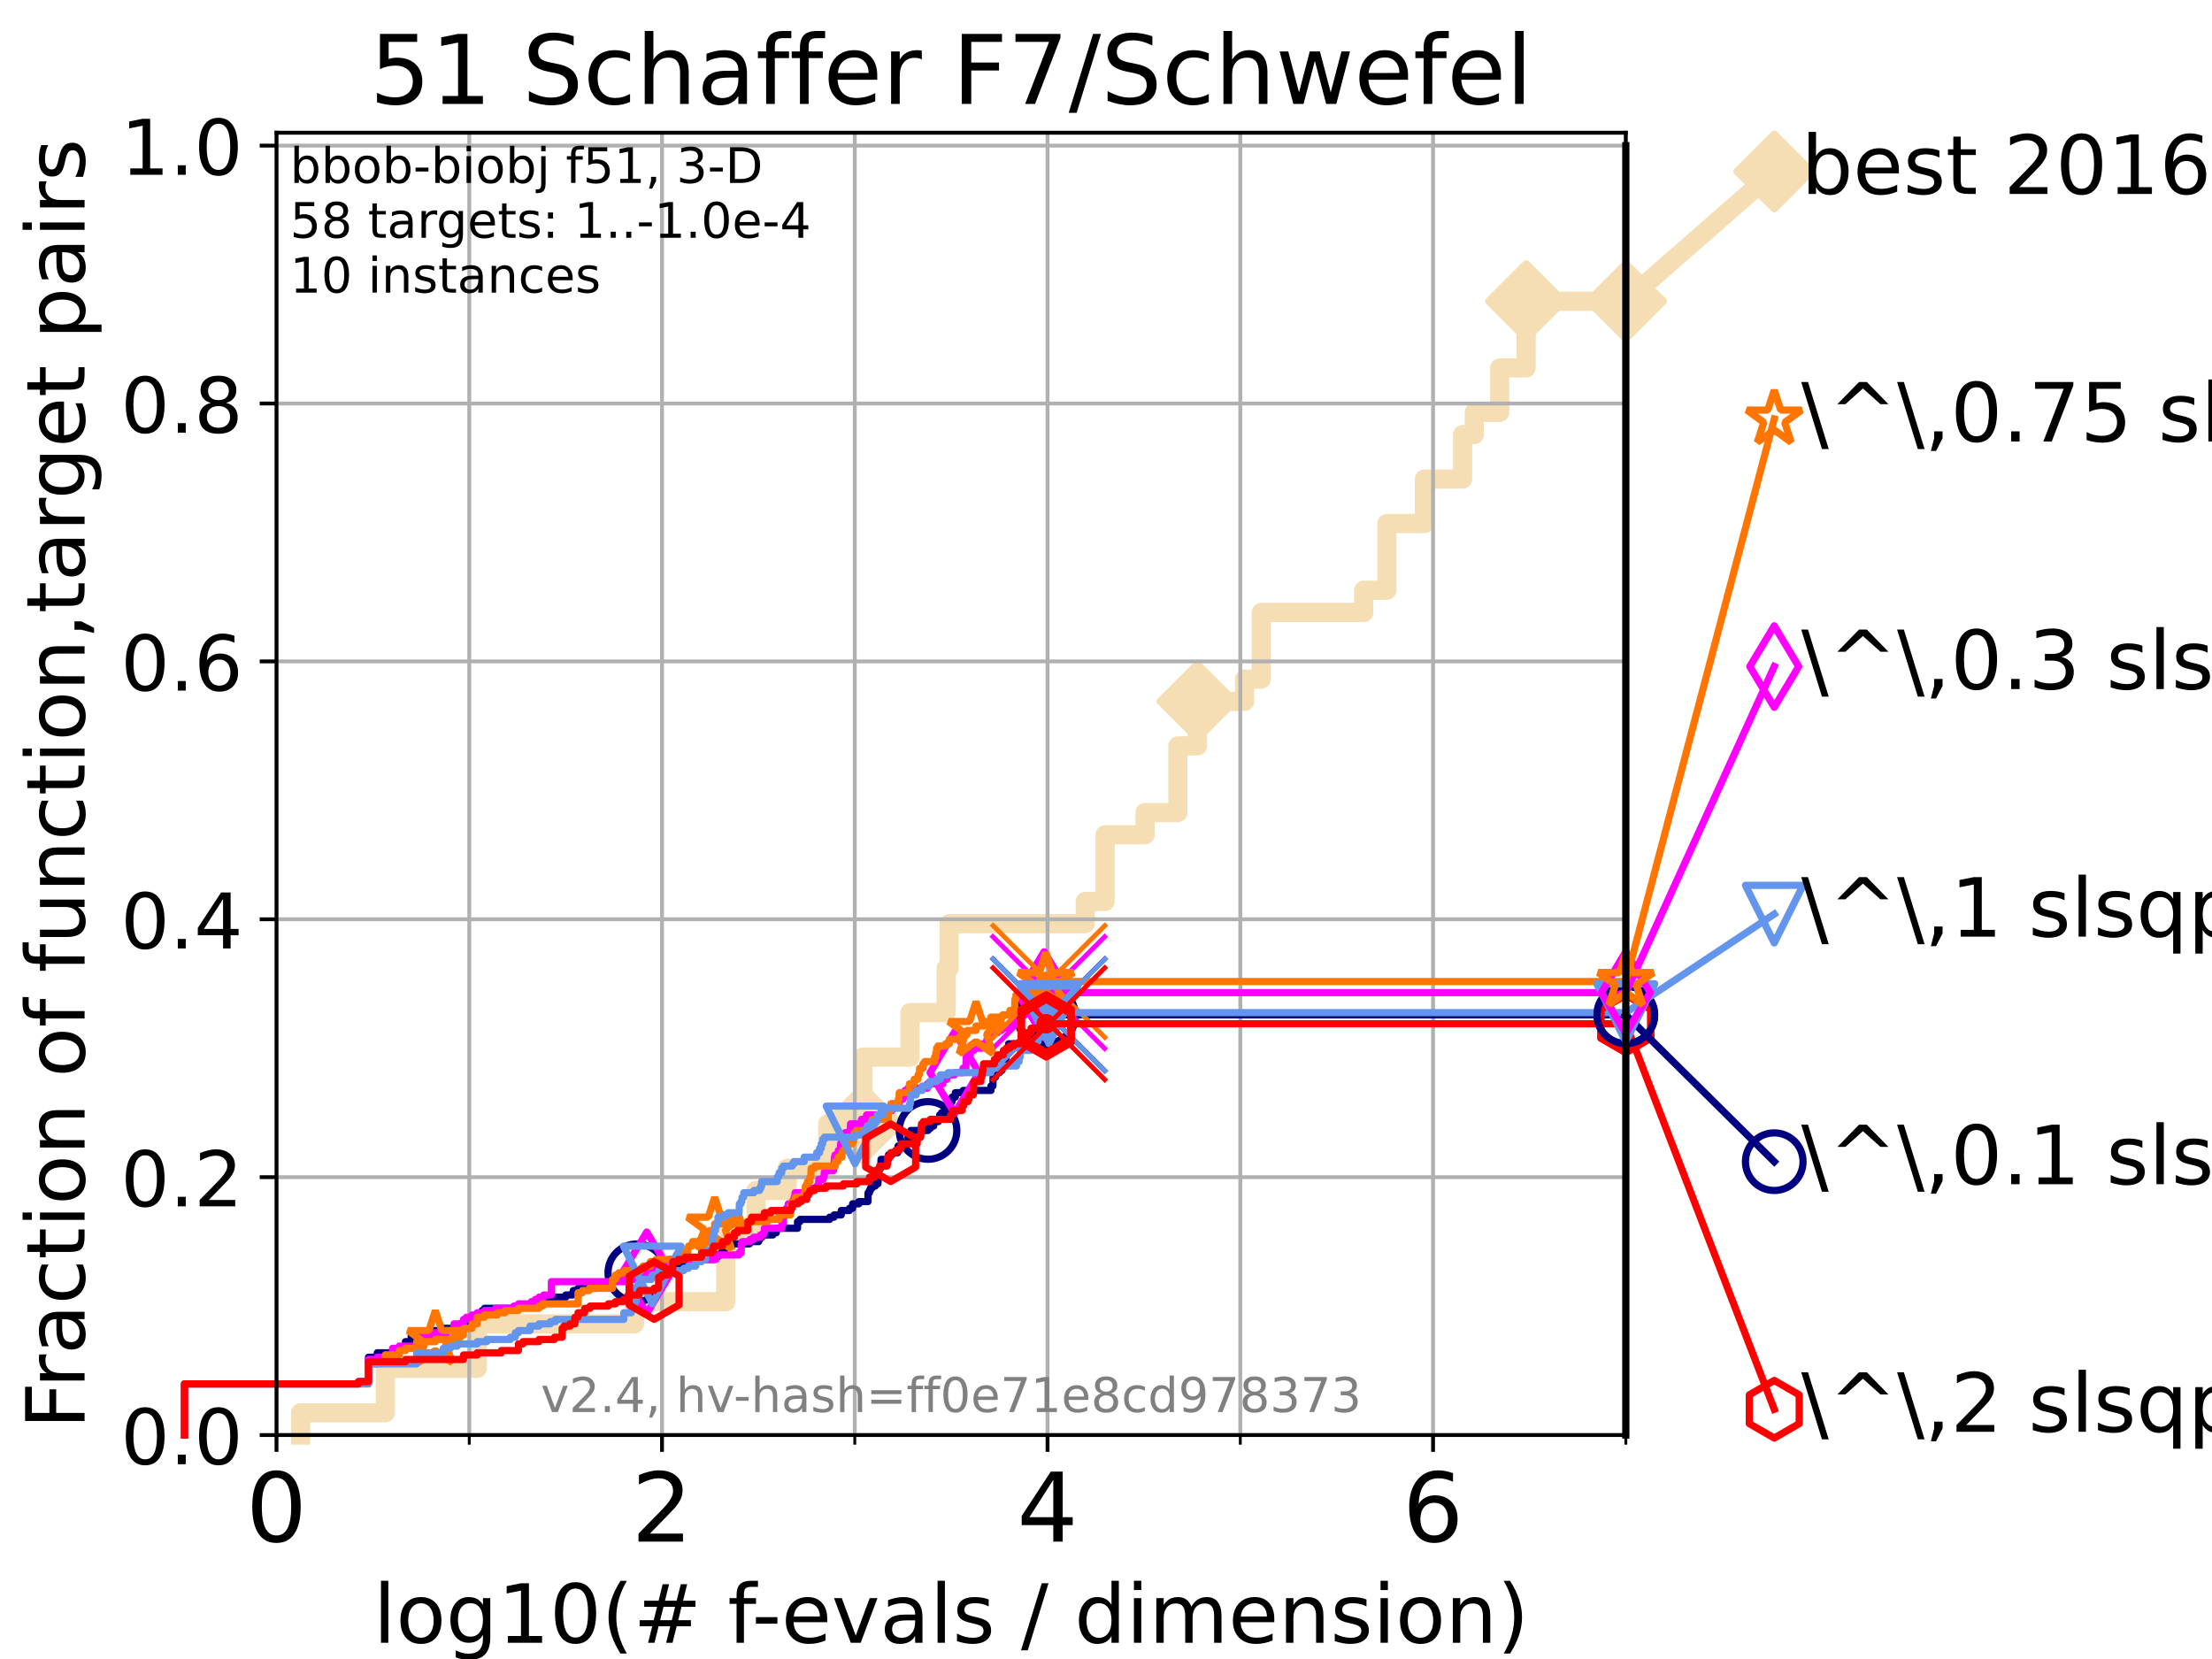<?xml version="1.0" encoding="utf-8" standalone="no"?>
<!DOCTYPE svg PUBLIC "-//W3C//DTD SVG 1.1//EN"
  "http://www.w3.org/Graphics/SVG/1.1/DTD/svg11.dtd">
<!-- Created with matplotlib (https://matplotlib.org/) -->
<svg height="345.6pt" version="1.1" viewBox="0 0 460.8 345.6" width="460.8pt" xmlns="http://www.w3.org/2000/svg" xmlns:xlink="http://www.w3.org/1999/xlink">
 <defs>
  <style type="text/css">*{stroke-linecap:butt;stroke-linejoin:round;}</style>
 </defs>
 <g id="figure_1">
  <g id="patch_1">
   <path d="M 0 345.6 
L 460.8 345.6 
L 460.8 0 
L 0 0 
z
" style="fill:#ffffff;"/>
  </g>
  <g id="axes_1">
   <g id="patch_2">
    <path d="M 57.6 298.944 
L 338.688 298.944 
L 338.688 27.648 
L 57.6 27.648 
z
" style="fill:#ffffff;"/>
   </g>
   <g id="line2d_1">
    <path d="M 62.617 298.944 
L 62.617 294.313 
L 80.259 294.313 
L 80.259 285.05 
L 99.418 285.05 
L 99.418 275.788 
L 132.182 275.788 
L 132.182 271.157 
L 151.179 271.157 
L 151.179 257.263 
L 157.491 257.263 
L 157.491 248.001 
L 163.972 248.001 
L 163.972 243.37 
L 172.418 243.37 
L 172.418 234.107 
L 179.781 234.107 
L 179.781 220.214 
L 189.569 220.214 
L 189.569 210.951 
L 197.101 210.951 
L 197.101 201.689 
L 197.722 201.689 
L 197.722 192.426 
L 226.067 192.426 
L 226.067 187.795 
L 230.216 187.795 
L 230.216 173.901 
L 238.538 173.901 
L 238.538 169.27 
L 245.377 169.27 
L 245.377 155.377 
L 249.449 155.377 
L 249.449 146.114 
L 259.284 146.114 
L 259.284 141.483 
L 262.737 141.483 
L 262.737 127.589 
L 284.089 127.589 
L 284.089 122.958 
L 288.91 122.958 
L 288.91 109.065 
L 296.732 109.065 
L 296.732 99.802 
L 304.683 99.802 
L 304.683 90.54 
L 307.111 90.54 
L 307.111 85.909 
L 312.419 85.909 
L 312.419 76.646 
L 317.926 76.646 
L 317.926 62.753 
L 338.688 62.753 
" style="fill:none;stroke:#f5deb3;stroke-linecap:square;stroke-width:4;"/>
   </g>
   <g id="line2d_2">
    <defs>
     <path d="M 0 7.778 
L 7.778 0 
L 0 -7.778 
L -7.778 0 
z
" id="md43e9d5efb" style="stroke:#f5deb3;stroke-linejoin:miter;stroke-width:1.5;"/>
    </defs>
    <g>
     <use style="fill:#f5deb3;stroke:#f5deb3;stroke-linejoin:miter;stroke-width:1.5;" x="179.781" xlink:href="#md43e9d5efb" y="234.107"/>
     <use style="fill:#f5deb3;stroke:#f5deb3;stroke-linejoin:miter;stroke-width:1.5;" x="249.449" xlink:href="#md43e9d5efb" y="146.114"/>
     <use style="fill:#f5deb3;stroke:#f5deb3;stroke-linejoin:miter;stroke-width:1.5;" x="317.926" xlink:href="#md43e9d5efb" y="62.753"/>
     <use style="fill:#f5deb3;stroke:#f5deb3;stroke-linejoin:miter;stroke-width:1.5;" x="317.926" xlink:href="#md43e9d5efb" y="62.753"/>
     <use style="fill:#f5deb3;stroke:#f5deb3;stroke-linejoin:miter;stroke-width:1.5;" x="338.688" xlink:href="#md43e9d5efb" y="62.753"/>
    </g>
   </g>
   <g id="line2d_3">
    <path style="fill:none;stroke:#f5deb3;stroke-linecap:square;stroke-width:4;"/>
    <g/>
   </g>
   <g id="line2d_4">
    <path d="M 338.688 62.753 
L 369.608 35.706 
" style="fill:none;stroke:#f5deb3;stroke-linecap:square;stroke-width:4;"/>
    <g>
     <use style="fill:#f5deb3;stroke:#f5deb3;stroke-linejoin:miter;stroke-width:1.5;" x="338.688" xlink:href="#md43e9d5efb" y="62.753"/>
     <use style="fill:#f5deb3;stroke:#f5deb3;stroke-linejoin:miter;stroke-width:1.5;" x="369.608" xlink:href="#md43e9d5efb" y="35.706"/>
    </g>
   </g>
   <g id="matplotlib.axis_1">
    <g id="xtick_1">
     <g id="line2d_5">
      <path clip-path="url(#pdd958a3446)" d="M 57.6 298.944 
L 57.6 27.648 
" style="fill:none;stroke:#b0b0b0;stroke-linecap:square;stroke-width:0.8;"/>
     </g>
     <g id="line2d_6">
      <defs>
       <path d="M 0 0 
L 0 3.5 
" id="m957715acf4" style="stroke:#000000;stroke-width:0.8;"/>
      </defs>
      <g>
       <use style="stroke:#000000;stroke-width:0.8;" x="57.6" xlink:href="#m957715acf4" y="298.944"/>
      </g>
     </g>
     <g id="text_1">
      <!-- 0 -->
      <g transform="translate(51.237 321.141)scale(0.2 -0.2)">
       <defs>
        <path d="M 31.781 66.406 
Q 24.172 66.406 20.328 58.906 
Q 16.5 51.422 16.5 36.375 
Q 16.5 21.391 20.328 13.891 
Q 24.172 6.391 31.781 6.391 
Q 39.453 6.391 43.281 13.891 
Q 47.125 21.391 47.125 36.375 
Q 47.125 51.422 43.281 58.906 
Q 39.453 66.406 31.781 66.406 
z
M 31.781 74.219 
Q 44.047 74.219 50.516 64.516 
Q 56.984 54.828 56.984 36.375 
Q 56.984 17.969 50.516 8.266 
Q 44.047 -1.422 31.781 -1.422 
Q 19.531 -1.422 13.062 8.266 
Q 6.594 17.969 6.594 36.375 
Q 6.594 54.828 13.062 64.516 
Q 19.531 74.219 31.781 74.219 
z
" id="DejaVuSans-48"/>
       </defs>
       <use xlink:href="#DejaVuSans-48"/>
      </g>
     </g>
    </g>
    <g id="xtick_2">
     <g id="line2d_7">
      <path clip-path="url(#pdd958a3446)" d="M 137.911 298.944 
L 137.911 27.648 
" style="fill:none;stroke:#b0b0b0;stroke-linecap:square;stroke-width:0.8;"/>
     </g>
     <g id="line2d_8">
      <g>
       <use style="stroke:#000000;stroke-width:0.8;" x="137.911" xlink:href="#m957715acf4" y="298.944"/>
      </g>
     </g>
     <g id="text_2">
      <!-- 2 -->
      <g transform="translate(131.548 321.141)scale(0.2 -0.2)">
       <defs>
        <path d="M 19.188 8.297 
L 53.609 8.297 
L 53.609 0 
L 7.328 0 
L 7.328 8.297 
Q 12.938 14.109 22.625 23.891 
Q 32.328 33.688 34.812 36.531 
Q 39.547 41.844 41.422 45.531 
Q 43.312 49.219 43.312 52.781 
Q 43.312 58.594 39.234 62.25 
Q 35.156 65.922 28.609 65.922 
Q 23.969 65.922 18.812 64.312 
Q 13.672 62.703 7.812 59.422 
L 7.812 69.391 
Q 13.766 71.781 18.938 73 
Q 24.125 74.219 28.422 74.219 
Q 39.75 74.219 46.484 68.547 
Q 53.219 62.891 53.219 53.422 
Q 53.219 48.922 51.531 44.891 
Q 49.859 40.875 45.406 35.406 
Q 44.188 33.984 37.641 27.219 
Q 31.109 20.453 19.188 8.297 
z
" id="DejaVuSans-50"/>
       </defs>
       <use xlink:href="#DejaVuSans-50"/>
      </g>
     </g>
    </g>
    <g id="xtick_3">
     <g id="line2d_9">
      <path clip-path="url(#pdd958a3446)" d="M 218.222 298.944 
L 218.222 27.648 
" style="fill:none;stroke:#b0b0b0;stroke-linecap:square;stroke-width:0.8;"/>
     </g>
     <g id="line2d_10">
      <g>
       <use style="stroke:#000000;stroke-width:0.8;" x="218.222" xlink:href="#m957715acf4" y="298.944"/>
      </g>
     </g>
     <g id="text_3">
      <!-- 4 -->
      <g transform="translate(211.859 321.141)scale(0.2 -0.2)">
       <defs>
        <path d="M 37.797 64.312 
L 12.891 25.391 
L 37.797 25.391 
z
M 35.203 72.906 
L 47.609 72.906 
L 47.609 25.391 
L 58.016 25.391 
L 58.016 17.188 
L 47.609 17.188 
L 47.609 0 
L 37.797 0 
L 37.797 17.188 
L 4.891 17.188 
L 4.891 26.703 
z
" id="DejaVuSans-52"/>
       </defs>
       <use xlink:href="#DejaVuSans-52"/>
      </g>
     </g>
    </g>
    <g id="xtick_4">
     <g id="line2d_11">
      <path clip-path="url(#pdd958a3446)" d="M 298.533 298.944 
L 298.533 27.648 
" style="fill:none;stroke:#b0b0b0;stroke-linecap:square;stroke-width:0.8;"/>
     </g>
     <g id="line2d_12">
      <g>
       <use style="stroke:#000000;stroke-width:0.8;" x="298.533" xlink:href="#m957715acf4" y="298.944"/>
      </g>
     </g>
     <g id="text_4">
      <!-- 6 -->
      <g transform="translate(292.17 321.141)scale(0.2 -0.2)">
       <defs>
        <path d="M 33.016 40.375 
Q 26.375 40.375 22.484 35.828 
Q 18.609 31.297 18.609 23.391 
Q 18.609 15.531 22.484 10.953 
Q 26.375 6.391 33.016 6.391 
Q 39.656 6.391 43.531 10.953 
Q 47.406 15.531 47.406 23.391 
Q 47.406 31.297 43.531 35.828 
Q 39.656 40.375 33.016 40.375 
z
M 52.594 71.297 
L 52.594 62.312 
Q 48.875 64.062 45.094 64.984 
Q 41.312 65.922 37.594 65.922 
Q 27.828 65.922 22.672 59.328 
Q 17.531 52.734 16.797 39.406 
Q 19.672 43.656 24.016 45.922 
Q 28.375 48.188 33.594 48.188 
Q 44.578 48.188 50.953 41.516 
Q 57.328 34.859 57.328 23.391 
Q 57.328 12.156 50.688 5.359 
Q 44.047 -1.422 33.016 -1.422 
Q 20.359 -1.422 13.672 8.266 
Q 6.984 17.969 6.984 36.375 
Q 6.984 53.656 15.188 63.938 
Q 23.391 74.219 37.203 74.219 
Q 40.922 74.219 44.703 73.484 
Q 48.484 72.75 52.594 71.297 
z
" id="DejaVuSans-54"/>
       </defs>
       <use xlink:href="#DejaVuSans-54"/>
      </g>
     </g>
    </g>
    <g id="xtick_5">
     <g id="line2d_13">
      <path clip-path="url(#pdd958a3446)" d="M 97.755 298.944 
L 97.755 27.648 
" style="fill:none;stroke:#b0b0b0;stroke-linecap:square;stroke-width:0.8;"/>
     </g>
     <g id="line2d_14">
      <defs>
       <path d="M 0 0 
L 0 2 
" id="m18fa0bb773" style="stroke:#000000;stroke-width:0.6;"/>
      </defs>
      <g>
       <use style="stroke:#000000;stroke-width:0.6;" x="97.755" xlink:href="#m18fa0bb773" y="298.944"/>
      </g>
     </g>
    </g>
    <g id="xtick_6">
     <g id="line2d_15">
      <path clip-path="url(#pdd958a3446)" d="M 178.066 298.944 
L 178.066 27.648 
" style="fill:none;stroke:#b0b0b0;stroke-linecap:square;stroke-width:0.8;"/>
     </g>
     <g id="line2d_16">
      <g>
       <use style="stroke:#000000;stroke-width:0.6;" x="178.066" xlink:href="#m18fa0bb773" y="298.944"/>
      </g>
     </g>
    </g>
    <g id="xtick_7">
     <g id="line2d_17">
      <path clip-path="url(#pdd958a3446)" d="M 258.377 298.944 
L 258.377 27.648 
" style="fill:none;stroke:#b0b0b0;stroke-linecap:square;stroke-width:0.8;"/>
     </g>
     <g id="line2d_18">
      <g>
       <use style="stroke:#000000;stroke-width:0.6;" x="258.377" xlink:href="#m18fa0bb773" y="298.944"/>
      </g>
     </g>
    </g>
    <g id="xtick_8">
     <g id="line2d_19">
      <path clip-path="url(#pdd958a3446)" d="M 338.688 298.944 
L 338.688 27.648 
" style="fill:none;stroke:#b0b0b0;stroke-linecap:square;stroke-width:0.8;"/>
     </g>
     <g id="line2d_20">
      <g>
       <use style="stroke:#000000;stroke-width:0.6;" x="338.688" xlink:href="#m18fa0bb773" y="298.944"/>
      </g>
     </g>
    </g>
    <g id="text_5">
     <!-- log10(# f-evals / dimension) -->
     <g transform="translate(77.764 342.218)scale(0.17 -0.17)">
      <defs>
       <path d="M 9.422 75.984 
L 18.406 75.984 
L 18.406 0 
L 9.422 0 
z
" id="DejaVuSans-108"/>
       <path d="M 30.609 48.391 
Q 23.391 48.391 19.188 42.75 
Q 14.984 37.109 14.984 27.297 
Q 14.984 17.484 19.156 11.844 
Q 23.344 6.203 30.609 6.203 
Q 37.797 6.203 41.984 11.859 
Q 46.188 17.531 46.188 27.297 
Q 46.188 37.016 41.984 42.703 
Q 37.797 48.391 30.609 48.391 
z
M 30.609 56 
Q 42.328 56 49.016 48.375 
Q 55.719 40.766 55.719 27.297 
Q 55.719 13.875 49.016 6.219 
Q 42.328 -1.422 30.609 -1.422 
Q 18.844 -1.422 12.172 6.219 
Q 5.516 13.875 5.516 27.297 
Q 5.516 40.766 12.172 48.375 
Q 18.844 56 30.609 56 
z
" id="DejaVuSans-111"/>
       <path d="M 45.406 27.984 
Q 45.406 37.75 41.375 43.109 
Q 37.359 48.484 30.078 48.484 
Q 22.859 48.484 18.828 43.109 
Q 14.797 37.75 14.797 27.984 
Q 14.797 18.266 18.828 12.891 
Q 22.859 7.516 30.078 7.516 
Q 37.359 7.516 41.375 12.891 
Q 45.406 18.266 45.406 27.984 
z
M 54.391 6.781 
Q 54.391 -7.172 48.188 -13.984 
Q 42 -20.797 29.203 -20.797 
Q 24.469 -20.797 20.266 -20.094 
Q 16.062 -19.391 12.109 -17.922 
L 12.109 -9.188 
Q 16.062 -11.328 19.922 -12.344 
Q 23.781 -13.375 27.781 -13.375 
Q 36.625 -13.375 41.016 -8.766 
Q 45.406 -4.156 45.406 5.172 
L 45.406 9.625 
Q 42.625 4.781 38.281 2.391 
Q 33.938 0 27.875 0 
Q 17.828 0 11.672 7.656 
Q 5.516 15.328 5.516 27.984 
Q 5.516 40.672 11.672 48.328 
Q 17.828 56 27.875 56 
Q 33.938 56 38.281 53.609 
Q 42.625 51.219 45.406 46.391 
L 45.406 54.688 
L 54.391 54.688 
z
" id="DejaVuSans-103"/>
       <path d="M 12.406 8.297 
L 28.516 8.297 
L 28.516 63.922 
L 10.984 60.406 
L 10.984 69.391 
L 28.422 72.906 
L 38.281 72.906 
L 38.281 8.297 
L 54.391 8.297 
L 54.391 0 
L 12.406 0 
z
" id="DejaVuSans-49"/>
       <path d="M 31 75.875 
Q 24.469 64.656 21.281 53.656 
Q 18.109 42.672 18.109 31.391 
Q 18.109 20.125 21.312 9.062 
Q 24.516 -2 31 -13.188 
L 23.188 -13.188 
Q 15.875 -1.703 12.234 9.375 
Q 8.594 20.453 8.594 31.391 
Q 8.594 42.281 12.203 53.312 
Q 15.828 64.359 23.188 75.875 
z
" id="DejaVuSans-40"/>
       <path d="M 51.125 44 
L 36.922 44 
L 32.812 27.688 
L 47.125 27.688 
z
M 43.797 71.781 
L 38.719 51.516 
L 52.984 51.516 
L 58.109 71.781 
L 65.922 71.781 
L 60.891 51.516 
L 76.125 51.516 
L 76.125 44 
L 58.984 44 
L 54.984 27.688 
L 70.516 27.688 
L 70.516 20.219 
L 53.078 20.219 
L 48 0 
L 40.188 0 
L 45.219 20.219 
L 30.906 20.219 
L 25.875 0 
L 18.016 0 
L 23.094 20.219 
L 7.719 20.219 
L 7.719 27.688 
L 24.906 27.688 
L 29 44 
L 13.281 44 
L 13.281 51.516 
L 30.906 51.516 
L 35.891 71.781 
z
" id="DejaVuSans-35"/>
       <path id="DejaVuSans-32"/>
       <path d="M 37.109 75.984 
L 37.109 68.5 
L 28.516 68.5 
Q 23.688 68.5 21.797 66.547 
Q 19.922 64.594 19.922 59.516 
L 19.922 54.688 
L 34.719 54.688 
L 34.719 47.703 
L 19.922 47.703 
L 19.922 0 
L 10.891 0 
L 10.891 47.703 
L 2.297 47.703 
L 2.297 54.688 
L 10.891 54.688 
L 10.891 58.5 
Q 10.891 67.625 15.141 71.797 
Q 19.391 75.984 28.609 75.984 
z
" id="DejaVuSans-102"/>
       <path d="M 4.891 31.391 
L 31.203 31.391 
L 31.203 23.391 
L 4.891 23.391 
z
" id="DejaVuSans-45"/>
       <path d="M 56.203 29.594 
L 56.203 25.203 
L 14.891 25.203 
Q 15.484 15.922 20.484 11.062 
Q 25.484 6.203 34.422 6.203 
Q 39.594 6.203 44.453 7.469 
Q 49.312 8.734 54.109 11.281 
L 54.109 2.781 
Q 49.266 0.734 44.188 -0.344 
Q 39.109 -1.422 33.891 -1.422 
Q 20.797 -1.422 13.156 6.188 
Q 5.516 13.812 5.516 26.812 
Q 5.516 40.234 12.766 48.109 
Q 20.016 56 32.328 56 
Q 43.359 56 49.781 48.891 
Q 56.203 41.797 56.203 29.594 
z
M 47.219 32.234 
Q 47.125 39.594 43.094 43.984 
Q 39.062 48.391 32.422 48.391 
Q 24.906 48.391 20.391 44.141 
Q 15.875 39.891 15.188 32.172 
z
" id="DejaVuSans-101"/>
       <path d="M 2.984 54.688 
L 12.5 54.688 
L 29.594 8.797 
L 46.688 54.688 
L 56.203 54.688 
L 35.688 0 
L 23.484 0 
z
" id="DejaVuSans-118"/>
       <path d="M 34.281 27.484 
Q 23.391 27.484 19.188 25 
Q 14.984 22.516 14.984 16.5 
Q 14.984 11.719 18.141 8.906 
Q 21.297 6.109 26.703 6.109 
Q 34.188 6.109 38.703 11.406 
Q 43.219 16.703 43.219 25.484 
L 43.219 27.484 
z
M 52.203 31.203 
L 52.203 0 
L 43.219 0 
L 43.219 8.297 
Q 40.141 3.328 35.547 0.953 
Q 30.953 -1.422 24.312 -1.422 
Q 15.922 -1.422 10.953 3.297 
Q 6 8.016 6 15.922 
Q 6 25.141 12.172 29.828 
Q 18.359 34.516 30.609 34.516 
L 43.219 34.516 
L 43.219 35.406 
Q 43.219 41.609 39.141 45 
Q 35.062 48.391 27.688 48.391 
Q 23 48.391 18.547 47.266 
Q 14.109 46.141 10.016 43.891 
L 10.016 52.203 
Q 14.938 54.109 19.578 55.047 
Q 24.219 56 28.609 56 
Q 40.484 56 46.344 49.844 
Q 52.203 43.703 52.203 31.203 
z
" id="DejaVuSans-97"/>
       <path d="M 44.281 53.078 
L 44.281 44.578 
Q 40.484 46.531 36.375 47.5 
Q 32.281 48.484 27.875 48.484 
Q 21.188 48.484 17.844 46.438 
Q 14.5 44.391 14.5 40.281 
Q 14.5 37.156 16.891 35.375 
Q 19.281 33.594 26.516 31.984 
L 29.594 31.297 
Q 39.156 29.25 43.188 25.516 
Q 47.219 21.781 47.219 15.094 
Q 47.219 7.469 41.188 3.016 
Q 35.156 -1.422 24.609 -1.422 
Q 20.219 -1.422 15.453 -0.562 
Q 10.688 0.297 5.422 2 
L 5.422 11.281 
Q 10.406 8.688 15.234 7.391 
Q 20.062 6.109 24.812 6.109 
Q 31.156 6.109 34.562 8.281 
Q 37.984 10.453 37.984 14.406 
Q 37.984 18.062 35.516 20.016 
Q 33.062 21.969 24.703 23.781 
L 21.578 24.516 
Q 13.234 26.266 9.516 29.906 
Q 5.812 33.547 5.812 39.891 
Q 5.812 47.609 11.281 51.797 
Q 16.75 56 26.812 56 
Q 31.781 56 36.172 55.266 
Q 40.578 54.547 44.281 53.078 
z
" id="DejaVuSans-115"/>
       <path d="M 25.391 72.906 
L 33.688 72.906 
L 8.297 -9.281 
L 0 -9.281 
z
" id="DejaVuSans-47"/>
       <path d="M 45.406 46.391 
L 45.406 75.984 
L 54.391 75.984 
L 54.391 0 
L 45.406 0 
L 45.406 8.203 
Q 42.578 3.328 38.25 0.953 
Q 33.938 -1.422 27.875 -1.422 
Q 17.969 -1.422 11.734 6.484 
Q 5.516 14.406 5.516 27.297 
Q 5.516 40.188 11.734 48.094 
Q 17.969 56 27.875 56 
Q 33.938 56 38.25 53.625 
Q 42.578 51.266 45.406 46.391 
z
M 14.797 27.297 
Q 14.797 17.391 18.875 11.75 
Q 22.953 6.109 30.078 6.109 
Q 37.203 6.109 41.297 11.75 
Q 45.406 17.391 45.406 27.297 
Q 45.406 37.203 41.297 42.844 
Q 37.203 48.484 30.078 48.484 
Q 22.953 48.484 18.875 42.844 
Q 14.797 37.203 14.797 27.297 
z
" id="DejaVuSans-100"/>
       <path d="M 9.422 54.688 
L 18.406 54.688 
L 18.406 0 
L 9.422 0 
z
M 9.422 75.984 
L 18.406 75.984 
L 18.406 64.594 
L 9.422 64.594 
z
" id="DejaVuSans-105"/>
       <path d="M 52 44.188 
Q 55.375 50.25 60.062 53.125 
Q 64.75 56 71.094 56 
Q 79.641 56 84.281 50.016 
Q 88.922 44.047 88.922 33.016 
L 88.922 0 
L 79.891 0 
L 79.891 32.719 
Q 79.891 40.578 77.094 44.375 
Q 74.312 48.188 68.609 48.188 
Q 61.625 48.188 57.562 43.547 
Q 53.516 38.922 53.516 30.906 
L 53.516 0 
L 44.484 0 
L 44.484 32.719 
Q 44.484 40.625 41.703 44.406 
Q 38.922 48.188 33.109 48.188 
Q 26.219 48.188 22.156 43.531 
Q 18.109 38.875 18.109 30.906 
L 18.109 0 
L 9.078 0 
L 9.078 54.688 
L 18.109 54.688 
L 18.109 46.188 
Q 21.188 51.219 25.484 53.609 
Q 29.781 56 35.688 56 
Q 41.656 56 45.828 52.969 
Q 50 49.953 52 44.188 
z
" id="DejaVuSans-109"/>
       <path d="M 54.891 33.016 
L 54.891 0 
L 45.906 0 
L 45.906 32.719 
Q 45.906 40.484 42.875 44.328 
Q 39.844 48.188 33.797 48.188 
Q 26.516 48.188 22.312 43.547 
Q 18.109 38.922 18.109 30.906 
L 18.109 0 
L 9.078 0 
L 9.078 54.688 
L 18.109 54.688 
L 18.109 46.188 
Q 21.344 51.125 25.703 53.562 
Q 30.078 56 35.797 56 
Q 45.219 56 50.047 50.172 
Q 54.891 44.344 54.891 33.016 
z
" id="DejaVuSans-110"/>
       <path d="M 8.016 75.875 
L 15.828 75.875 
Q 23.141 64.359 26.781 53.312 
Q 30.422 42.281 30.422 31.391 
Q 30.422 20.453 26.781 9.375 
Q 23.141 -1.703 15.828 -13.188 
L 8.016 -13.188 
Q 14.5 -2 17.703 9.062 
Q 20.906 20.125 20.906 31.391 
Q 20.906 42.672 17.703 53.656 
Q 14.5 64.656 8.016 75.875 
z
" id="DejaVuSans-41"/>
      </defs>
      <use xlink:href="#DejaVuSans-108"/>
      <use x="27.783" xlink:href="#DejaVuSans-111"/>
      <use x="88.965" xlink:href="#DejaVuSans-103"/>
      <use x="152.441" xlink:href="#DejaVuSans-49"/>
      <use x="216.064" xlink:href="#DejaVuSans-48"/>
      <use x="279.688" xlink:href="#DejaVuSans-40"/>
      <use x="318.701" xlink:href="#DejaVuSans-35"/>
      <use x="402.49" xlink:href="#DejaVuSans-32"/>
      <use x="434.277" xlink:href="#DejaVuSans-102"/>
      <use x="463.982" xlink:href="#DejaVuSans-45"/>
      <use x="500.066" xlink:href="#DejaVuSans-101"/>
      <use x="561.59" xlink:href="#DejaVuSans-118"/>
      <use x="620.77" xlink:href="#DejaVuSans-97"/>
      <use x="682.049" xlink:href="#DejaVuSans-108"/>
      <use x="709.832" xlink:href="#DejaVuSans-115"/>
      <use x="761.932" xlink:href="#DejaVuSans-32"/>
      <use x="793.719" xlink:href="#DejaVuSans-47"/>
      <use x="827.41" xlink:href="#DejaVuSans-32"/>
      <use x="859.197" xlink:href="#DejaVuSans-100"/>
      <use x="922.674" xlink:href="#DejaVuSans-105"/>
      <use x="950.457" xlink:href="#DejaVuSans-109"/>
      <use x="1047.869" xlink:href="#DejaVuSans-101"/>
      <use x="1109.393" xlink:href="#DejaVuSans-110"/>
      <use x="1172.771" xlink:href="#DejaVuSans-115"/>
      <use x="1224.871" xlink:href="#DejaVuSans-105"/>
      <use x="1252.654" xlink:href="#DejaVuSans-111"/>
      <use x="1313.836" xlink:href="#DejaVuSans-110"/>
      <use x="1377.215" xlink:href="#DejaVuSans-41"/>
     </g>
    </g>
   </g>
   <g id="matplotlib.axis_2">
    <g id="ytick_1">
     <g id="line2d_21">
      <path clip-path="url(#pdd958a3446)" d="M 57.6 298.944 
L 338.688 298.944 
" style="fill:none;stroke:#b0b0b0;stroke-linecap:square;stroke-width:0.8;"/>
     </g>
     <g id="line2d_22">
      <defs>
       <path d="M 0 0 
L -3.5 0 
" id="m81ec38832a" style="stroke:#000000;stroke-width:0.8;"/>
      </defs>
      <g>
       <use style="stroke:#000000;stroke-width:0.8;" x="57.6" xlink:href="#m81ec38832a" y="298.944"/>
      </g>
     </g>
     <g id="text_6">
      <!-- 0.0 -->
      <g transform="translate(25.155 305.023)scale(0.16 -0.16)">
       <defs>
        <path d="M 10.688 12.406 
L 21 12.406 
L 21 0 
L 10.688 0 
z
" id="DejaVuSans-46"/>
       </defs>
       <use xlink:href="#DejaVuSans-48"/>
       <use x="63.623" xlink:href="#DejaVuSans-46"/>
       <use x="95.41" xlink:href="#DejaVuSans-48"/>
      </g>
     </g>
    </g>
    <g id="ytick_2">
     <g id="line2d_23">
      <path clip-path="url(#pdd958a3446)" d="M 57.6 245.222 
L 338.688 245.222 
" style="fill:none;stroke:#b0b0b0;stroke-linecap:square;stroke-width:0.8;"/>
     </g>
     <g id="line2d_24">
      <g>
       <use style="stroke:#000000;stroke-width:0.8;" x="57.6" xlink:href="#m81ec38832a" y="245.222"/>
      </g>
     </g>
     <g id="text_7">
      <!-- 0.2 -->
      <g transform="translate(25.155 251.301)scale(0.16 -0.16)">
       <use xlink:href="#DejaVuSans-48"/>
       <use x="63.623" xlink:href="#DejaVuSans-46"/>
       <use x="95.41" xlink:href="#DejaVuSans-50"/>
      </g>
     </g>
    </g>
    <g id="ytick_3">
     <g id="line2d_25">
      <path clip-path="url(#pdd958a3446)" d="M 57.6 191.5 
L 338.688 191.5 
" style="fill:none;stroke:#b0b0b0;stroke-linecap:square;stroke-width:0.8;"/>
     </g>
     <g id="line2d_26">
      <g>
       <use style="stroke:#000000;stroke-width:0.8;" x="57.6" xlink:href="#m81ec38832a" y="191.5"/>
      </g>
     </g>
     <g id="text_8">
      <!-- 0.4 -->
      <g transform="translate(25.155 197.579)scale(0.16 -0.16)">
       <use xlink:href="#DejaVuSans-48"/>
       <use x="63.623" xlink:href="#DejaVuSans-46"/>
       <use x="95.41" xlink:href="#DejaVuSans-52"/>
      </g>
     </g>
    </g>
    <g id="ytick_4">
     <g id="line2d_27">
      <path clip-path="url(#pdd958a3446)" d="M 57.6 137.778 
L 338.688 137.778 
" style="fill:none;stroke:#b0b0b0;stroke-linecap:square;stroke-width:0.8;"/>
     </g>
     <g id="line2d_28">
      <g>
       <use style="stroke:#000000;stroke-width:0.8;" x="57.6" xlink:href="#m81ec38832a" y="137.778"/>
      </g>
     </g>
     <g id="text_9">
      <!-- 0.6 -->
      <g transform="translate(25.155 143.857)scale(0.16 -0.16)">
       <use xlink:href="#DejaVuSans-48"/>
       <use x="63.623" xlink:href="#DejaVuSans-46"/>
       <use x="95.41" xlink:href="#DejaVuSans-54"/>
      </g>
     </g>
    </g>
    <g id="ytick_5">
     <g id="line2d_29">
      <path clip-path="url(#pdd958a3446)" d="M 57.6 84.056 
L 338.688 84.056 
" style="fill:none;stroke:#b0b0b0;stroke-linecap:square;stroke-width:0.8;"/>
     </g>
     <g id="line2d_30">
      <g>
       <use style="stroke:#000000;stroke-width:0.8;" x="57.6" xlink:href="#m81ec38832a" y="84.056"/>
      </g>
     </g>
     <g id="text_10">
      <!-- 0.8 -->
      <g transform="translate(25.155 90.135)scale(0.16 -0.16)">
       <defs>
        <path d="M 31.781 34.625 
Q 24.75 34.625 20.719 30.859 
Q 16.703 27.094 16.703 20.516 
Q 16.703 13.922 20.719 10.156 
Q 24.75 6.391 31.781 6.391 
Q 38.812 6.391 42.859 10.172 
Q 46.922 13.969 46.922 20.516 
Q 46.922 27.094 42.891 30.859 
Q 38.875 34.625 31.781 34.625 
z
M 21.922 38.812 
Q 15.578 40.375 12.031 44.719 
Q 8.5 49.078 8.5 55.328 
Q 8.5 64.062 14.719 69.141 
Q 20.953 74.219 31.781 74.219 
Q 42.672 74.219 48.875 69.141 
Q 55.078 64.062 55.078 55.328 
Q 55.078 49.078 51.531 44.719 
Q 48 40.375 41.703 38.812 
Q 48.828 37.156 52.797 32.312 
Q 56.781 27.484 56.781 20.516 
Q 56.781 9.906 50.312 4.234 
Q 43.844 -1.422 31.781 -1.422 
Q 19.734 -1.422 13.25 4.234 
Q 6.781 9.906 6.781 20.516 
Q 6.781 27.484 10.781 32.312 
Q 14.797 37.156 21.922 38.812 
z
M 18.312 54.391 
Q 18.312 48.734 21.844 45.562 
Q 25.391 42.391 31.781 42.391 
Q 38.141 42.391 41.719 45.562 
Q 45.312 48.734 45.312 54.391 
Q 45.312 60.062 41.719 63.234 
Q 38.141 66.406 31.781 66.406 
Q 25.391 66.406 21.844 63.234 
Q 18.312 60.062 18.312 54.391 
z
" id="DejaVuSans-56"/>
       </defs>
       <use xlink:href="#DejaVuSans-48"/>
       <use x="63.623" xlink:href="#DejaVuSans-46"/>
       <use x="95.41" xlink:href="#DejaVuSans-56"/>
      </g>
     </g>
    </g>
    <g id="ytick_6">
     <g id="line2d_31">
      <path clip-path="url(#pdd958a3446)" d="M 57.6 30.334 
L 338.688 30.334 
" style="fill:none;stroke:#b0b0b0;stroke-linecap:square;stroke-width:0.8;"/>
     </g>
     <g id="line2d_32">
      <g>
       <use style="stroke:#000000;stroke-width:0.8;" x="57.6" xlink:href="#m81ec38832a" y="30.334"/>
      </g>
     </g>
     <g id="text_11">
      <!-- 1.0 -->
      <g transform="translate(25.155 36.413)scale(0.16 -0.16)">
       <use xlink:href="#DejaVuSans-49"/>
       <use x="63.623" xlink:href="#DejaVuSans-46"/>
       <use x="95.41" xlink:href="#DejaVuSans-48"/>
      </g>
     </g>
    </g>
    <g id="text_12">
     <!-- Fraction of function,target pairs -->
     <g transform="translate(17.62 297.681)rotate(-90)scale(0.17 -0.17)">
      <defs>
       <path d="M 9.812 72.906 
L 51.703 72.906 
L 51.703 64.594 
L 19.672 64.594 
L 19.672 43.109 
L 48.578 43.109 
L 48.578 34.812 
L 19.672 34.812 
L 19.672 0 
L 9.812 0 
z
" id="DejaVuSans-70"/>
       <path d="M 41.109 46.297 
Q 39.594 47.172 37.812 47.578 
Q 36.031 48 33.891 48 
Q 26.266 48 22.188 43.047 
Q 18.109 38.094 18.109 28.812 
L 18.109 0 
L 9.078 0 
L 9.078 54.688 
L 18.109 54.688 
L 18.109 46.188 
Q 20.953 51.172 25.484 53.578 
Q 30.031 56 36.531 56 
Q 37.453 56 38.578 55.875 
Q 39.703 55.766 41.062 55.516 
z
" id="DejaVuSans-114"/>
       <path d="M 48.781 52.594 
L 48.781 44.188 
Q 44.969 46.297 41.141 47.344 
Q 37.312 48.391 33.406 48.391 
Q 24.656 48.391 19.812 42.844 
Q 14.984 37.312 14.984 27.297 
Q 14.984 17.281 19.812 11.734 
Q 24.656 6.203 33.406 6.203 
Q 37.312 6.203 41.141 7.25 
Q 44.969 8.297 48.781 10.406 
L 48.781 2.094 
Q 45.016 0.344 40.984 -0.531 
Q 36.969 -1.422 32.422 -1.422 
Q 20.062 -1.422 12.781 6.344 
Q 5.516 14.109 5.516 27.297 
Q 5.516 40.672 12.859 48.328 
Q 20.219 56 33.016 56 
Q 37.156 56 41.109 55.141 
Q 45.062 54.297 48.781 52.594 
z
" id="DejaVuSans-99"/>
       <path d="M 18.312 70.219 
L 18.312 54.688 
L 36.812 54.688 
L 36.812 47.703 
L 18.312 47.703 
L 18.312 18.016 
Q 18.312 11.328 20.141 9.422 
Q 21.969 7.516 27.594 7.516 
L 36.812 7.516 
L 36.812 0 
L 27.594 0 
Q 17.188 0 13.234 3.875 
Q 9.281 7.766 9.281 18.016 
L 9.281 47.703 
L 2.688 47.703 
L 2.688 54.688 
L 9.281 54.688 
L 9.281 70.219 
z
" id="DejaVuSans-116"/>
       <path d="M 8.5 21.578 
L 8.5 54.688 
L 17.484 54.688 
L 17.484 21.922 
Q 17.484 14.156 20.5 10.266 
Q 23.531 6.391 29.594 6.391 
Q 36.859 6.391 41.078 11.031 
Q 45.312 15.672 45.312 23.688 
L 45.312 54.688 
L 54.297 54.688 
L 54.297 0 
L 45.312 0 
L 45.312 8.406 
Q 42.047 3.422 37.719 1 
Q 33.406 -1.422 27.688 -1.422 
Q 18.266 -1.422 13.375 4.438 
Q 8.5 10.297 8.5 21.578 
z
M 31.109 56 
z
" id="DejaVuSans-117"/>
       <path d="M 11.719 12.406 
L 22.016 12.406 
L 22.016 4 
L 14.016 -11.625 
L 7.719 -11.625 
L 11.719 4 
z
" id="DejaVuSans-44"/>
       <path d="M 18.109 8.203 
L 18.109 -20.797 
L 9.078 -20.797 
L 9.078 54.688 
L 18.109 54.688 
L 18.109 46.391 
Q 20.953 51.266 25.266 53.625 
Q 29.594 56 35.594 56 
Q 45.562 56 51.781 48.094 
Q 58.016 40.188 58.016 27.297 
Q 58.016 14.406 51.781 6.484 
Q 45.562 -1.422 35.594 -1.422 
Q 29.594 -1.422 25.266 0.953 
Q 20.953 3.328 18.109 8.203 
z
M 48.688 27.297 
Q 48.688 37.203 44.609 42.844 
Q 40.531 48.484 33.406 48.484 
Q 26.266 48.484 22.188 42.844 
Q 18.109 37.203 18.109 27.297 
Q 18.109 17.391 22.188 11.75 
Q 26.266 6.109 33.406 6.109 
Q 40.531 6.109 44.609 11.75 
Q 48.688 17.391 48.688 27.297 
z
" id="DejaVuSans-112"/>
      </defs>
      <use xlink:href="#DejaVuSans-70"/>
      <use x="50.27" xlink:href="#DejaVuSans-114"/>
      <use x="91.383" xlink:href="#DejaVuSans-97"/>
      <use x="152.662" xlink:href="#DejaVuSans-99"/>
      <use x="207.643" xlink:href="#DejaVuSans-116"/>
      <use x="246.852" xlink:href="#DejaVuSans-105"/>
      <use x="274.635" xlink:href="#DejaVuSans-111"/>
      <use x="335.816" xlink:href="#DejaVuSans-110"/>
      <use x="399.195" xlink:href="#DejaVuSans-32"/>
      <use x="430.982" xlink:href="#DejaVuSans-111"/>
      <use x="492.164" xlink:href="#DejaVuSans-102"/>
      <use x="527.369" xlink:href="#DejaVuSans-32"/>
      <use x="559.156" xlink:href="#DejaVuSans-102"/>
      <use x="594.361" xlink:href="#DejaVuSans-117"/>
      <use x="657.74" xlink:href="#DejaVuSans-110"/>
      <use x="721.119" xlink:href="#DejaVuSans-99"/>
      <use x="776.1" xlink:href="#DejaVuSans-116"/>
      <use x="815.309" xlink:href="#DejaVuSans-105"/>
      <use x="843.092" xlink:href="#DejaVuSans-111"/>
      <use x="904.273" xlink:href="#DejaVuSans-110"/>
      <use x="967.652" xlink:href="#DejaVuSans-44"/>
      <use x="999.439" xlink:href="#DejaVuSans-116"/>
      <use x="1038.648" xlink:href="#DejaVuSans-97"/>
      <use x="1099.928" xlink:href="#DejaVuSans-114"/>
      <use x="1139.291" xlink:href="#DejaVuSans-103"/>
      <use x="1202.768" xlink:href="#DejaVuSans-101"/>
      <use x="1264.291" xlink:href="#DejaVuSans-116"/>
      <use x="1303.5" xlink:href="#DejaVuSans-32"/>
      <use x="1335.287" xlink:href="#DejaVuSans-112"/>
      <use x="1398.764" xlink:href="#DejaVuSans-97"/>
      <use x="1460.043" xlink:href="#DejaVuSans-105"/>
      <use x="1487.826" xlink:href="#DejaVuSans-114"/>
      <use x="1528.939" xlink:href="#DejaVuSans-115"/>
     </g>
    </g>
   </g>
   <g id="line2d_33">
    <defs>
     <path d="M 0 1.5 
C 0.398 1.5 0.779 1.342 1.061 1.061 
C 1.342 0.779 1.5 0.398 1.5 0 
C 1.5 -0.398 1.342 -0.779 1.061 -1.061 
C 0.779 -1.342 0.398 -1.5 0 -1.5 
C -0.398 -1.5 -0.779 -1.342 -1.061 -1.061 
C -1.342 -0.779 -1.5 -0.398 -1.5 0 
C -1.5 0.398 -1.342 0.779 -1.061 1.061 
C -0.779 1.342 -0.398 1.5 0 1.5 
z
" id="m19f264fd74" style="stroke:#f5deb3;"/>
    </defs>
    <g>
     <use style="fill:#f5deb3;stroke:#f5deb3;" x="317.926" xlink:href="#m19f264fd74" y="62.753"/>
     <use style="fill:#f5deb3;stroke:#f5deb3;" x="317.926" xlink:href="#m19f264fd74" y="62.753"/>
    </g>
   </g>
   <g id="line2d_34">
    <defs>
     <path d="M 0 1.5 
C 0.398 1.5 0.779 1.342 1.061 1.061 
C 1.342 0.779 1.5 0.398 1.5 0 
C 1.5 -0.398 1.342 -0.779 1.061 -1.061 
C 0.779 -1.342 0.398 -1.5 0 -1.5 
C -0.398 -1.5 -0.779 -1.342 -1.061 -1.061 
C -1.342 -0.779 -1.5 -0.398 -1.5 0 
C -1.5 0.398 -1.342 0.779 -1.061 1.061 
C -0.779 1.342 -0.398 1.5 0 1.5 
z
" id="m8ba7c6101e" style="stroke:#000080;"/>
    </defs>
    <g>
     <use style="fill:#000080;stroke:#000080;" x="217.937" xlink:href="#m8ba7c6101e" y="211.414"/>
     <use style="fill:#000080;stroke:#000080;" x="217.937" xlink:href="#m8ba7c6101e" y="211.414"/>
    </g>
   </g>
   <g id="line2d_35">
    <path d="M 38.441 298.944 
L 38.441 288.292 
L 74.705 288.292 
L 74.705 287.829 
L 76.759 287.829 
L 76.759 282.735 
L 78.596 282.735 
L 78.596 281.809 
L 83.172 281.809 
L 83.172 280.882 
L 84.464 280.882 
L 84.464 279.493 
L 85.667 279.493 
L 85.667 278.104 
L 86.793 278.104 
L 86.793 277.64 
L 89.79 277.64 
L 89.79 277.177 
L 92.347 277.177 
L 92.347 276.714 
L 95.918 276.714 
L 95.918 275.788 
L 97.755 275.788 
L 97.755 274.862 
L 99.418 274.862 
L 99.418 274.399 
L 99.938 274.399 
L 99.938 273.935 
L 100.444 273.935 
L 100.444 273.009 
L 100.935 273.009 
L 100.935 272.546 
L 108.006 272.546 
L 108.006 272.083 
L 112.281 272.083 
L 112.281 271.62 
L 113.501 271.62 
L 113.501 271.157 
L 114.86 271.157 
L 114.86 270.231 
L 117.857 270.231 
L 117.857 269.767 
L 119.267 269.767 
L 119.267 269.304 
L 119.436 269.304 
L 119.436 268.841 
L 120.414 268.841 
L 120.414 268.378 
L 124.242 268.378 
L 124.242 267.915 
L 127.379 267.915 
L 127.485 266.526 
L 129.48 266.526 
L 129.48 265.599 
L 132.66 265.599 
L 132.66 265.136 
L 134.092 265.136 
L 134.092 264.673 
L 136.073 264.673 
L 136.073 264.21 
L 136.202 264.21 
L 136.202 263.747 
L 137.259 263.747 
L 137.259 263.284 
L 142.884 263.284 
L 142.884 262.821 
L 143.528 262.821 
L 143.528 262.357 
L 148.827 262.357 
L 148.827 261.894 
L 149.438 261.894 
L 149.438 261.431 
L 150.23 261.431 
L 150.23 260.968 
L 150.933 260.968 
L 150.933 259.579 
L 152.461 259.579 
L 152.461 259.116 
L 156.155 259.116 
L 156.155 258.653 
L 158.049 258.653 
L 158.049 258.189 
L 158.304 258.189 
L 158.304 257.726 
L 158.75 257.726 
L 158.75 257.263 
L 161.008 257.263 
L 161.008 256.8 
L 161.72 256.8 
L 161.72 255.874 
L 166.14 255.874 
L 166.14 254.484 
L 166.651 254.484 
L 166.651 254.021 
L 172.839 254.021 
L 172.839 253.558 
L 173.748 253.558 
L 173.748 253.095 
L 175.246 253.095 
L 175.246 252.169 
L 176.956 252.169 
L 176.956 251.706 
L 177.607 251.706 
L 177.607 250.779 
L 178.923 250.779 
L 178.923 250.316 
L 180.809 250.316 
L 180.834 248.464 
L 181.134 248.464 
L 181.134 248.001 
L 181.309 248.001 
L 181.309 247.538 
L 181.643 247.538 
L 181.643 247.075 
L 182.335 247.075 
L 182.335 246.611 
L 182.895 246.611 
L 182.996 244.759 
L 183.031 244.759 
L 183.053 243.37 
L 183.493 243.37 
L 183.531 241.517 
L 185.087 241.517 
L 185.087 240.591 
L 185.81 240.591 
L 185.81 240.128 
L 187.003 240.128 
L 187.079 238.738 
L 188.356 238.738 
L 188.356 238.275 
L 189.155 238.275 
L 189.155 236.886 
L 189.686 236.886 
L 189.748 235.496 
L 193.327 235.496 
L 193.327 235.033 
L 193.845 235.033 
L 193.845 234.57 
L 194.511 234.57 
L 194.511 233.644 
L 195.48 233.644 
L 195.48 233.181 
L 195.744 233.181 
L 195.744 232.255 
L 196.132 232.255 
L 196.132 231.792 
L 196.843 231.792 
L 196.843 230.865 
L 197.506 230.865 
L 197.506 230.402 
L 198.024 230.402 
L 198.024 229.476 
L 198.347 229.476 
L 198.347 228.55 
L 199.016 228.55 
L 199.016 227.623 
L 200.642 227.623 
L 200.642 227.16 
L 206.44 227.16 
L 206.44 226.234 
L 206.85 226.234 
L 206.878 224.382 
L 207.392 224.382 
L 207.392 223.455 
L 208.206 223.455 
L 208.206 222.992 
L 208.737 222.992 
L 208.768 221.603 
L 209.003 221.603 
L 209.003 220.677 
L 209.539 220.677 
L 209.561 218.824 
L 210.107 218.824 
L 210.111 217.435 
L 213.212 217.435 
L 213.212 216.972 
L 214.287 216.972 
L 214.378 215.582 
L 216.561 215.582 
L 216.588 214.656 
L 216.723 214.656 
L 216.724 212.804 
L 216.905 212.804 
L 216.94 211.877 
L 217.937 211.877 
L 217.937 211.414 
L 338.688 211.414 
L 338.688 211.414 
" style="fill:none;stroke:#000080;stroke-linecap:square;stroke-width:1.5;"/>
   </g>
   <g id="line2d_36">
    <defs>
     <path d="M 0 6 
C 1.591 6 3.117 5.368 4.243 4.243 
C 5.368 3.117 6 1.591 6 0 
C 6 -1.591 5.368 -3.117 4.243 -4.243 
C 3.117 -5.368 1.591 -6 0 -6 
C -1.591 -6 -3.117 -5.368 -4.243 -4.243 
C -5.368 -3.117 -6 -1.591 -6 0 
C -6 1.591 -5.368 3.117 -4.243 4.243 
C -3.117 5.368 -1.591 6 0 6 
z
" id="mf7bbea7855" style="stroke:#000080;stroke-width:1.5;"/>
    </defs>
    <g>
     <use style="fill-opacity:0;stroke:#000080;stroke-width:1.5;" x="132.66" xlink:href="#mf7bbea7855" y="265.136"/>
     <use style="fill-opacity:0;stroke:#000080;stroke-width:1.5;" x="193.327" xlink:href="#mf7bbea7855" y="235.496"/>
     <use style="fill-opacity:0;stroke:#000080;stroke-width:1.5;" x="217.937" xlink:href="#mf7bbea7855" y="211.877"/>
     <use style="fill-opacity:0;stroke:#000080;stroke-width:1.5;" x="217.937" xlink:href="#mf7bbea7855" y="211.414"/>
     <use style="fill-opacity:0;stroke:#000080;stroke-width:1.5;" x="217.937" xlink:href="#mf7bbea7855" y="211.414"/>
     <use style="fill-opacity:0;stroke:#000080;stroke-width:1.5;" x="338.688" xlink:href="#mf7bbea7855" y="211.414"/>
    </g>
   </g>
   <g id="line2d_37">
    <path style="fill:none;stroke:#000080;stroke-linecap:square;stroke-width:1.5;"/>
    <g/>
   </g>
   <g id="line2d_38">
    <path clip-path="url(#pdd958a3446)" d="M 218.507 211.414 
" style="fill:none;stroke:#000080;stroke-linecap:square;stroke-width:1.5;"/>
    <defs>
     <path d="M -12 12 
L 12 -12 
M -12 -12 
L 12 12 
" id="ma2152c3546" style="stroke:#000080;"/>
    </defs>
    <g clip-path="url(#pdd958a3446)">
     <use style="fill:#000080;stroke:#000080;" x="218.507" xlink:href="#ma2152c3546" y="211.414"/>
    </g>
   </g>
   <g id="line2d_39">
    <defs>
     <path d="M 0 1.5 
C 0.398 1.5 0.779 1.342 1.061 1.061 
C 1.342 0.779 1.5 0.398 1.5 0 
C 1.5 -0.398 1.342 -0.779 1.061 -1.061 
C 0.779 -1.342 0.398 -1.5 0 -1.5 
C -0.398 -1.5 -0.779 -1.342 -1.061 -1.061 
C -1.342 -0.779 -1.5 -0.398 -1.5 0 
C -1.5 0.398 -1.342 0.779 -1.061 1.061 
C -0.779 1.342 -0.398 1.5 0 1.5 
z
" id="m308c8d807a" style="stroke:#ff00ff;"/>
    </defs>
    <g>
     <use style="fill:#ff00ff;stroke:#ff00ff;" x="217.517" xlink:href="#m308c8d807a" y="206.783"/>
     <use style="fill:#ff00ff;stroke:#ff00ff;" x="217.517" xlink:href="#m308c8d807a" y="206.783"/>
    </g>
   </g>
   <g id="line2d_40">
    <path d="M 38.441 298.944 
L 38.441 288.292 
L 74.705 288.292 
L 74.705 287.829 
L 76.759 287.829 
L 76.759 283.198 
L 78.596 283.198 
L 78.596 282.735 
L 80.259 282.735 
L 80.259 282.272 
L 81.776 282.272 
L 81.776 280.882 
L 83.172 280.882 
L 83.172 280.419 
L 86.793 280.419 
L 86.793 279.956 
L 87.85 279.956 
L 87.85 278.567 
L 89.79 278.567 
L 89.79 277.64 
L 93.122 277.64 
L 93.122 277.177 
L 94.576 277.177 
L 94.576 275.788 
L 96.552 275.788 
L 96.552 274.862 
L 97.164 274.862 
L 97.164 274.399 
L 98.327 274.399 
L 98.327 273.935 
L 99.418 273.935 
L 99.418 273.472 
L 100.935 273.472 
L 100.935 273.009 
L 103.203 273.009 
L 103.203 272.546 
L 107.009 272.546 
L 107.009 272.083 
L 108.006 272.083 
L 108.006 271.62 
L 110.694 271.62 
L 110.694 271.157 
L 111.506 271.157 
L 111.506 270.694 
L 112.281 270.694 
L 112.281 270.231 
L 113.264 270.231 
L 113.264 269.767 
L 114.86 269.767 
L 114.86 266.989 
L 130.927 266.989 
L 130.927 266.526 
L 132.816 266.526 
L 132.894 265.599 
L 133.873 265.599 
L 133.873 265.136 
L 134.731 265.136 
L 134.731 264.21 
L 137.439 264.21 
L 137.439 263.747 
L 137.911 263.747 
L 137.911 263.284 
L 139.626 263.284 
L 139.626 262.357 
L 149.135 262.357 
L 149.135 261.431 
L 153.937 261.431 
L 153.937 260.968 
L 154.417 260.968 
L 154.417 259.116 
L 154.597 259.116 
L 154.597 258.653 
L 156.236 258.653 
L 156.236 258.189 
L 156.992 258.189 
L 156.992 257.726 
L 158.394 257.726 
L 158.394 257.263 
L 159.012 257.263 
L 159.012 256.8 
L 159.236 256.8 
L 159.236 255.874 
L 162.882 255.874 
L 162.882 254.948 
L 163.158 254.948 
L 163.158 253.558 
L 163.294 253.558 
L 163.294 253.095 
L 163.723 253.095 
L 163.789 251.706 
L 164.205 251.706 
L 164.205 250.779 
L 165.022 250.779 
L 165.022 250.316 
L 165.266 250.316 
L 165.266 249.853 
L 165.459 249.853 
L 165.459 249.39 
L 165.626 249.39 
L 165.626 248.464 
L 167.861 248.464 
L 167.861 247.538 
L 170.147 247.538 
L 170.147 247.075 
L 170.5 247.075 
L 170.572 245.685 
L 171.485 245.685 
L 171.485 245.222 
L 171.662 245.222 
L 171.704 244.296 
L 171.83 244.296 
L 171.83 243.833 
L 173.651 243.833 
L 173.726 242.443 
L 173.778 242.443 
L 173.823 241.054 
L 173.963 241.054 
L 173.963 240.591 
L 174.641 240.591 
L 174.641 239.665 
L 175.053 239.665 
L 175.102 238.275 
L 175.239 238.275 
L 175.239 237.349 
L 175.53 237.349 
L 175.53 236.886 
L 176.034 236.886 
L 176.034 235.96 
L 177.067 235.96 
L 177.178 234.107 
L 179.462 234.107 
L 179.462 233.181 
L 180.514 233.181 
L 180.514 232.255 
L 184.145 232.255 
L 184.145 231.328 
L 185.87 231.328 
L 185.888 229.939 
L 187.334 229.939 
L 187.334 229.013 
L 188.125 229.013 
L 188.125 228.55 
L 188.32 228.55 
L 188.32 228.087 
L 188.452 228.087 
L 188.532 227.16 
L 189.115 227.16 
L 189.115 226.697 
L 193.181 226.697 
L 193.181 225.771 
L 196.402 225.771 
L 196.402 224.845 
L 197.274 224.845 
L 197.274 223.918 
L 198.843 223.918 
L 198.843 223.455 
L 200.612 223.455 
L 200.612 222.529 
L 201.214 222.529 
L 201.277 220.214 
L 201.85 220.214 
L 201.85 219.75 
L 202.129 219.75 
L 202.129 218.824 
L 202.897 218.824 
L 202.897 218.361 
L 204.486 218.361 
L 204.486 217.898 
L 204.651 217.898 
L 204.651 217.435 
L 205.591 217.435 
L 205.591 216.509 
L 206.101 216.509 
L 206.101 216.045 
L 206.656 216.045 
L 206.656 215.119 
L 207.818 215.119 
L 207.818 214.656 
L 208.593 214.656 
L 208.593 214.193 
L 210.409 214.193 
L 210.409 213.73 
L 210.623 213.73 
L 210.623 213.267 
L 211.088 213.267 
L 211.094 210.951 
L 215.229 210.951 
L 215.229 210.025 
L 215.992 210.025 
L 215.992 209.562 
L 216.865 209.562 
L 216.865 208.635 
L 217.19 208.635 
L 217.19 207.709 
L 217.517 207.709 
L 217.517 206.783 
L 338.688 206.783 
L 338.688 206.783 
" style="fill:none;stroke:#ff00ff;stroke-linecap:square;stroke-width:1.5;"/>
   </g>
   <g id="line2d_41">
    <defs>
     <path d="M 0 8.485 
L 5.091 0 
L 0 -8.485 
L -5.091 0 
z
" id="m35fb6bb789" style="stroke:#ff00ff;stroke-linejoin:miter;stroke-width:1.5;"/>
    </defs>
    <g>
     <use style="fill-opacity:0;stroke:#ff00ff;stroke-linejoin:miter;stroke-width:1.5;" x="134.731" xlink:href="#m35fb6bb789" y="265.136"/>
     <use style="fill-opacity:0;stroke:#ff00ff;stroke-linejoin:miter;stroke-width:1.5;" x="198.843" xlink:href="#m35fb6bb789" y="223.455"/>
     <use style="fill-opacity:0;stroke:#ff00ff;stroke-linejoin:miter;stroke-width:1.5;" x="217.517" xlink:href="#m35fb6bb789" y="207.709"/>
     <use style="fill-opacity:0;stroke:#ff00ff;stroke-linejoin:miter;stroke-width:1.5;" x="217.517" xlink:href="#m35fb6bb789" y="206.783"/>
     <use style="fill-opacity:0;stroke:#ff00ff;stroke-linejoin:miter;stroke-width:1.5;" x="217.517" xlink:href="#m35fb6bb789" y="206.783"/>
     <use style="fill-opacity:0;stroke:#ff00ff;stroke-linejoin:miter;stroke-width:1.5;" x="338.688" xlink:href="#m35fb6bb789" y="206.783"/>
    </g>
   </g>
   <g id="line2d_42">
    <path style="fill:none;stroke:#ff00ff;stroke-linecap:square;stroke-width:1.5;"/>
    <g/>
   </g>
   <g id="line2d_43">
    <path clip-path="url(#pdd958a3446)" d="M 218.48 206.783 
" style="fill:none;stroke:#ff00ff;stroke-linecap:square;stroke-width:1.5;"/>
    <defs>
     <path d="M -12 12 
L 12 -12 
M -12 -12 
L 12 12 
" id="m5cf352a60b" style="stroke:#ff00ff;"/>
    </defs>
    <g clip-path="url(#pdd958a3446)">
     <use style="fill:#ff00ff;stroke:#ff00ff;" x="218.48" xlink:href="#m5cf352a60b" y="206.783"/>
    </g>
   </g>
   <g id="line2d_44">
    <defs>
     <path d="M 0 1.5 
C 0.398 1.5 0.779 1.342 1.061 1.061 
C 1.342 0.779 1.5 0.398 1.5 0 
C 1.5 -0.398 1.342 -0.779 1.061 -1.061 
C 0.779 -1.342 0.398 -1.5 0 -1.5 
C -0.398 -1.5 -0.779 -1.342 -1.061 -1.061 
C -1.342 -0.779 -1.5 -0.398 -1.5 0 
C -1.5 0.398 -1.342 0.779 -1.061 1.061 
C -0.779 1.342 -0.398 1.5 0 1.5 
z
" id="ma8e77dab48" style="stroke:#ff7500;"/>
    </defs>
    <g>
     <use style="fill:#ff7500;stroke:#ff7500;" x="217.861" xlink:href="#ma8e77dab48" y="204.467"/>
     <use style="fill:#ff7500;stroke:#ff7500;" x="217.861" xlink:href="#ma8e77dab48" y="204.467"/>
    </g>
   </g>
   <g id="line2d_45">
    <path d="M 38.441 298.944 
L 38.441 288.292 
L 76.759 288.292 
L 76.759 284.124 
L 78.596 284.124 
L 78.596 283.661 
L 80.259 283.661 
L 80.259 282.272 
L 83.172 282.272 
L 83.172 281.345 
L 84.464 281.345 
L 84.464 280.882 
L 86.793 280.882 
L 86.793 279.493 
L 90.684 279.493 
L 90.684 279.03 
L 95.26 279.03 
L 95.26 278.567 
L 95.918 278.567 
L 95.918 278.104 
L 96.552 278.104 
L 96.552 276.714 
L 98.327 276.714 
L 98.327 275.788 
L 99.418 275.788 
L 99.418 274.399 
L 100.935 274.399 
L 100.935 273.935 
L 103.623 273.935 
L 103.623 273.472 
L 105.21 273.472 
L 105.21 273.009 
L 108.006 273.009 
L 108.006 272.546 
L 112.281 272.546 
L 112.281 272.083 
L 113.023 272.083 
L 113.023 271.62 
L 120.414 271.62 
L 120.414 269.304 
L 121.34 269.304 
L 121.34 268.841 
L 122.782 268.841 
L 122.782 268.378 
L 127.59 268.378 
L 127.59 266.526 
L 128.21 266.526 
L 128.21 265.599 
L 128.905 265.599 
L 128.905 265.136 
L 130.128 265.136 
L 130.128 264.673 
L 133.503 264.673 
L 133.503 264.21 
L 133.947 264.21 
L 133.947 263.747 
L 135.482 263.747 
L 135.482 262.821 
L 136.645 262.821 
L 136.645 262.357 
L 140.896 262.357 
L 140.896 261.431 
L 141.474 261.431 
L 141.474 260.968 
L 143.23 260.968 
L 143.23 260.042 
L 143.443 260.042 
L 143.443 259.579 
L 144.108 259.579 
L 144.108 259.116 
L 144.27 259.116 
L 144.27 258.653 
L 145.888 258.653 
L 145.888 258.189 
L 146.144 258.189 
L 146.144 257.726 
L 147.096 257.726 
L 147.096 257.263 
L 147.835 257.263 
L 147.835 256.337 
L 148.858 256.337 
L 148.889 254.948 
L 155.721 254.948 
L 155.721 254.484 
L 159.907 254.484 
L 159.907 254.021 
L 162.303 254.021 
L 162.303 253.095 
L 164.638 253.095 
L 164.65 251.243 
L 165.108 251.243 
L 165.108 250.316 
L 165.435 250.316 
L 165.435 249.853 
L 165.756 249.853 
L 165.756 249.39 
L 167.524 249.39 
L 167.524 248.464 
L 167.683 248.464 
L 167.777 247.075 
L 168.068 247.075 
L 168.068 246.611 
L 168.212 246.611 
L 168.212 246.148 
L 168.706 246.148 
L 168.706 245.222 
L 168.894 245.222 
L 168.983 243.37 
L 169.73 243.37 
L 169.73 242.906 
L 174.022 242.906 
L 174.022 241.98 
L 174.542 241.98 
L 174.542 241.054 
L 175.395 241.054 
L 175.395 240.128 
L 175.537 240.128 
L 175.537 239.665 
L 176.261 239.665 
L 176.261 238.738 
L 176.383 238.738 
L 176.383 238.275 
L 177.523 238.275 
L 177.523 237.812 
L 177.803 237.812 
L 177.873 235.96 
L 178.474 235.96 
L 178.474 235.496 
L 181.095 235.496 
L 181.095 235.033 
L 181.27 235.033 
L 181.27 234.107 
L 181.681 234.107 
L 181.681 233.181 
L 185.04 233.181 
L 185.067 231.328 
L 185.57 231.328 
L 185.577 229.939 
L 187.131 229.939 
L 187.131 229.013 
L 187.272 229.013 
L 187.33 227.623 
L 189.345 227.623 
L 189.454 225.771 
L 190.434 225.771 
L 190.434 224.845 
L 191.195 224.845 
L 191.242 223.918 
L 191.491 223.918 
L 191.577 222.529 
L 192.27 222.529 
L 192.27 221.603 
L 192.64 221.603 
L 192.64 221.14 
L 194.685 221.14 
L 194.685 220.214 
L 194.943 220.214 
L 194.943 219.287 
L 195.099 219.287 
L 195.099 218.361 
L 195.396 218.361 
L 195.396 217.898 
L 196.985 217.898 
L 196.985 217.435 
L 197.771 217.435 
L 197.771 216.509 
L 199.819 216.509 
L 199.819 216.045 
L 200.787 216.045 
L 200.787 215.582 
L 201.412 215.582 
L 201.506 214.656 
L 203.33 214.656 
L 203.33 213.73 
L 206.235 213.73 
L 206.235 212.804 
L 206.417 212.804 
L 206.417 211.877 
L 208.884 211.877 
L 208.884 211.414 
L 210.386 211.414 
L 210.386 210.488 
L 211.359 210.488 
L 211.412 208.172 
L 211.592 208.172 
L 211.647 207.246 
L 212.482 207.246 
L 212.482 206.783 
L 213.04 206.783 
L 213.04 206.32 
L 214.794 206.32 
L 214.794 205.857 
L 215.13 205.857 
L 215.13 205.394 
L 216.153 205.394 
L 216.153 204.931 
L 217.861 204.931 
L 217.861 204.467 
L 338.688 204.467 
L 338.688 204.467 
" style="fill:none;stroke:#ff7500;stroke-linecap:square;stroke-width:1.5;"/>
   </g>
   <g id="line2d_46">
    <defs>
     <path d="M 0 -6 
L -1.347 -1.854 
L -5.706 -1.854 
L -2.18 0.708 
L -3.527 4.854 
L -0 2.292 
L 3.527 4.854 
L 2.18 0.708 
L 5.706 -1.854 
L 1.347 -1.854 
z
" id="m7cc0c7b886" style="stroke:#ff7500;stroke-linejoin:bevel;stroke-width:1.5;"/>
    </defs>
    <g>
     <use style="fill-opacity:0;stroke:#ff7500;stroke-linejoin:bevel;stroke-width:1.5;" x="90.684" xlink:href="#m7cc0c7b886" y="279.03"/>
     <use style="fill-opacity:0;stroke:#ff7500;stroke-linejoin:bevel;stroke-width:1.5;" x="148.889" xlink:href="#m7cc0c7b886" y="255.411"/>
     <use style="fill-opacity:0;stroke:#ff7500;stroke-linejoin:bevel;stroke-width:1.5;" x="203.33" xlink:href="#m7cc0c7b886" y="214.656"/>
     <use style="fill-opacity:0;stroke:#ff7500;stroke-linejoin:bevel;stroke-width:1.5;" x="217.861" xlink:href="#m7cc0c7b886" y="204.467"/>
     <use style="fill-opacity:0;stroke:#ff7500;stroke-linejoin:bevel;stroke-width:1.5;" x="217.861" xlink:href="#m7cc0c7b886" y="204.467"/>
     <use style="fill-opacity:0;stroke:#ff7500;stroke-linejoin:bevel;stroke-width:1.5;" x="338.688" xlink:href="#m7cc0c7b886" y="204.467"/>
    </g>
   </g>
   <g id="line2d_47">
    <path style="fill:none;stroke:#ff7500;stroke-linecap:square;stroke-width:1.5;"/>
    <g/>
   </g>
   <g id="line2d_48">
    <path clip-path="url(#pdd958a3446)" d="M 218.519 204.467 
" style="fill:none;stroke:#ff7500;stroke-linecap:square;stroke-width:1.5;"/>
    <defs>
     <path d="M -12 12 
L 12 -12 
M -12 -12 
L 12 12 
" id="mb58e8f2a9b" style="stroke:#ff7500;"/>
    </defs>
    <g clip-path="url(#pdd958a3446)">
     <use style="fill:#ff7500;stroke:#ff7500;" x="218.519" xlink:href="#mb58e8f2a9b" y="204.467"/>
    </g>
   </g>
   <g id="line2d_49">
    <defs>
     <path d="M 0 1.5 
C 0.398 1.5 0.779 1.342 1.061 1.061 
C 1.342 0.779 1.5 0.398 1.5 0 
C 1.5 -0.398 1.342 -0.779 1.061 -1.061 
C 0.779 -1.342 0.398 -1.5 0 -1.5 
C -0.398 -1.5 -0.779 -1.342 -1.061 -1.061 
C -1.342 -0.779 -1.5 -0.398 -1.5 0 
C -1.5 0.398 -1.342 0.779 -1.061 1.061 
C -0.779 1.342 -0.398 1.5 0 1.5 
z
" id="m6d7b1194b9" style="stroke:#6495ed;"/>
    </defs>
    <g>
     <use style="fill:#6495ed;stroke:#6495ed;" x="218.525" xlink:href="#m6d7b1194b9" y="210.951"/>
     <use style="fill:#6495ed;stroke:#6495ed;" x="218.525" xlink:href="#m6d7b1194b9" y="210.951"/>
    </g>
   </g>
   <g id="line2d_50">
    <path d="M 38.441 298.944 
L 38.441 288.292 
L 76.759 288.292 
L 76.759 284.124 
L 86.793 284.124 
L 86.793 281.809 
L 92.347 281.809 
L 92.347 280.882 
L 93.864 280.882 
L 93.864 280.419 
L 95.26 280.419 
L 95.26 279.956 
L 99.418 279.956 
L 99.418 279.493 
L 101.413 279.493 
L 101.413 279.03 
L 106.312 279.03 
L 106.312 278.567 
L 107.348 278.567 
L 107.348 277.64 
L 108.006 277.64 
L 108.006 277.177 
L 110.415 277.177 
L 110.415 276.251 
L 112.281 276.251 
L 112.281 275.788 
L 114.641 275.788 
L 114.641 275.325 
L 115.711 275.325 
L 115.711 274.862 
L 129.945 274.862 
L 129.945 273.472 
L 131.524 273.472 
L 131.524 272.083 
L 131.856 272.083 
L 131.938 271.157 
L 132.502 271.157 
L 132.502 270.231 
L 132.66 270.231 
L 132.738 267.915 
L 132.971 267.915 
L 132.971 267.452 
L 133.726 267.452 
L 133.8 266.526 
L 135.682 266.526 
L 135.682 266.062 
L 135.879 266.062 
L 135.879 265.599 
L 137.259 265.599 
L 137.259 264.673 
L 142.442 264.673 
L 142.442 264.21 
L 143.401 264.21 
L 143.401 263.747 
L 144.943 263.747 
L 144.943 262.821 
L 146.144 262.821 
L 146.144 262.357 
L 146.993 262.357 
L 146.993 260.968 
L 147.233 260.968 
L 147.233 260.505 
L 148.322 260.505 
L 148.386 257.726 
L 148.702 257.726 
L 148.733 256.337 
L 149.043 256.337 
L 149.043 255.411 
L 149.287 255.411 
L 149.287 254.948 
L 149.557 254.948 
L 149.557 253.558 
L 150.739 253.558 
L 150.739 253.095 
L 151.687 253.095 
L 151.687 252.632 
L 153.96 252.632 
L 154.029 250.779 
L 154.349 250.779 
L 154.349 250.316 
L 154.53 250.316 
L 154.597 249.39 
L 154.906 249.39 
L 154.95 248.464 
L 157.05 248.464 
L 157.05 248.001 
L 158.232 248.001 
L 158.232 247.538 
L 158.484 247.538 
L 158.484 247.075 
L 158.661 247.075 
L 158.661 246.148 
L 161.897 246.148 
L 161.897 245.222 
L 162.188 245.222 
L 162.188 244.759 
L 162.303 244.759 
L 162.303 244.296 
L 162.854 244.296 
L 162.854 243.37 
L 163.185 243.37 
L 163.185 242.906 
L 165.059 242.906 
L 165.059 242.443 
L 165.387 242.443 
L 165.387 241.98 
L 167.524 241.98 
L 167.524 241.054 
L 170.137 241.054 
L 170.137 240.128 
L 170.741 240.128 
L 170.741 239.201 
L 171.091 239.201 
L 171.091 238.275 
L 171.383 238.275 
L 171.383 237.349 
L 171.755 237.349 
L 171.755 236.886 
L 178.119 236.886 
L 178.119 236.423 
L 180.017 236.423 
L 180.017 235.496 
L 180.665 235.496 
L 180.665 234.57 
L 181.558 234.57 
L 181.558 233.644 
L 182.655 233.644 
L 182.753 232.255 
L 184 232.255 
L 184.054 230.865 
L 189.473 230.865 
L 189.473 229.939 
L 189.632 229.939 
L 189.71 228.087 
L 190.852 228.087 
L 190.852 227.16 
L 192.131 227.16 
L 192.131 226.234 
L 193.62 226.234 
L 193.62 225.308 
L 195.136 225.308 
L 195.136 224.845 
L 195.864 224.845 
L 195.864 223.918 
L 197.5 223.918 
L 197.5 223.455 
L 206.416 223.455 
L 206.416 222.529 
L 207.633 222.529 
L 207.633 222.066 
L 211.765 222.066 
L 211.765 221.14 
L 212.308 221.14 
L 212.308 220.214 
L 212.526 220.214 
L 212.565 218.824 
L 214.677 218.824 
L 214.769 217.898 
L 214.938 217.898 
L 214.938 216.972 
L 216.237 216.972 
L 216.237 216.045 
L 216.798 216.045 
L 216.829 214.656 
L 217.065 214.656 
L 217.065 214.193 
L 217.581 214.193 
L 217.581 213.267 
L 217.8 213.267 
L 217.8 212.34 
L 218.049 212.34 
L 218.049 211.877 
L 218.445 211.877 
L 218.525 210.951 
L 338.688 210.951 
L 338.688 210.951 
" style="fill:none;stroke:#6495ed;stroke-linecap:square;stroke-width:1.5;"/>
   </g>
   <g id="line2d_51">
    <defs>
     <path d="M -0 6 
L 6 -6 
L -6 -6 
z
" id="md6b0adf4da" style="stroke:#6495ed;stroke-linejoin:miter;stroke-width:1.5;"/>
    </defs>
    <g>
     <use style="fill-opacity:0;stroke:#6495ed;stroke-linejoin:miter;stroke-width:1.5;" x="135.879" xlink:href="#md6b0adf4da" y="265.599"/>
     <use style="fill-opacity:0;stroke:#6495ed;stroke-linejoin:miter;stroke-width:1.5;" x="178.119" xlink:href="#md6b0adf4da" y="236.423"/>
     <use style="fill-opacity:0;stroke:#6495ed;stroke-linejoin:miter;stroke-width:1.5;" x="218.525" xlink:href="#md6b0adf4da" y="211.414"/>
     <use style="fill-opacity:0;stroke:#6495ed;stroke-linejoin:miter;stroke-width:1.5;" x="218.525" xlink:href="#md6b0adf4da" y="210.951"/>
     <use style="fill-opacity:0;stroke:#6495ed;stroke-linejoin:miter;stroke-width:1.5;" x="218.525" xlink:href="#md6b0adf4da" y="210.951"/>
     <use style="fill-opacity:0;stroke:#6495ed;stroke-linejoin:miter;stroke-width:1.5;" x="338.688" xlink:href="#md6b0adf4da" y="210.951"/>
    </g>
   </g>
   <g id="line2d_52">
    <path style="fill:none;stroke:#6495ed;stroke-linecap:square;stroke-width:1.5;"/>
    <g/>
   </g>
   <g id="line2d_53">
    <path clip-path="url(#pdd958a3446)" d="M 218.521 211.414 
" style="fill:none;stroke:#6495ed;stroke-linecap:square;stroke-width:1.5;"/>
    <defs>
     <path d="M -12 12 
L 12 -12 
M -12 -12 
L 12 12 
" id="mb2a1b27160" style="stroke:#6495ed;"/>
    </defs>
    <g clip-path="url(#pdd958a3446)">
     <use style="fill:#6495ed;stroke:#6495ed;" x="218.521" xlink:href="#mb2a1b27160" y="211.414"/>
    </g>
   </g>
   <g id="line2d_54">
    <defs>
     <path d="M 0 1.5 
C 0.398 1.5 0.779 1.342 1.061 1.061 
C 1.342 0.779 1.5 0.398 1.5 0 
C 1.5 -0.398 1.342 -0.779 1.061 -1.061 
C 0.779 -1.342 0.398 -1.5 0 -1.5 
C -0.398 -1.5 -0.779 -1.342 -1.061 -1.061 
C -1.342 -0.779 -1.5 -0.398 -1.5 0 
C -1.5 0.398 -1.342 0.779 -1.061 1.061 
C -0.779 1.342 -0.398 1.5 0 1.5 
z
" id="m736483396c" style="stroke:#ff0000;"/>
    </defs>
    <g>
     <use style="fill:#ff0000;stroke:#ff0000;" x="217.946" xlink:href="#m736483396c" y="213.267"/>
     <use style="fill:#ff0000;stroke:#ff0000;" x="217.946" xlink:href="#m736483396c" y="213.267"/>
    </g>
   </g>
   <g id="line2d_55">
    <path d="M 38.441 298.944 
L 38.441 288.292 
L 74.705 288.292 
L 74.705 287.829 
L 76.759 287.829 
L 76.759 283.661 
L 84.464 283.661 
L 84.464 283.198 
L 96.552 283.198 
L 96.552 282.272 
L 99.418 282.272 
L 99.418 281.809 
L 104.435 281.809 
L 104.435 281.345 
L 108.006 281.345 
L 108.006 279.956 
L 108.949 279.956 
L 108.949 279.493 
L 112.281 279.493 
L 112.281 279.03 
L 115.502 279.03 
L 115.502 278.567 
L 117.107 278.567 
L 117.107 276.714 
L 117.486 276.714 
L 117.486 276.251 
L 118.752 276.251 
L 118.752 275.788 
L 119.768 275.788 
L 119.768 274.399 
L 120.414 274.399 
L 120.414 273.472 
L 121.785 273.472 
L 121.785 272.546 
L 122.92 272.546 
L 122.92 272.083 
L 126.729 272.083 
L 126.729 271.62 
L 128.21 271.62 
L 128.21 271.157 
L 129.853 271.157 
L 129.853 270.694 
L 130.84 270.694 
L 130.84 269.767 
L 133.125 269.767 
L 133.125 269.304 
L 133.277 269.304 
L 133.277 268.841 
L 136.266 268.841 
L 136.266 268.378 
L 137.199 268.378 
L 137.199 266.062 
L 137.853 266.062 
L 137.853 265.599 
L 139.145 265.599 
L 139.145 265.136 
L 139.307 265.136 
L 139.307 264.673 
L 139.626 264.673 
L 139.626 264.21 
L 140.145 264.21 
L 140.145 262.821 
L 141.331 262.821 
L 141.331 262.357 
L 142.753 262.357 
L 142.753 261.894 
L 146.144 261.894 
L 146.144 260.968 
L 148.29 260.968 
L 148.29 260.505 
L 148.639 260.505 
L 148.639 259.579 
L 150.514 259.579 
L 150.514 258.653 
L 151.528 258.653 
L 151.528 258.189 
L 151.687 258.189 
L 151.687 257.726 
L 152.984 257.726 
L 152.984 256.8 
L 153.633 256.8 
L 153.633 256.337 
L 155.783 256.337 
L 155.804 254.484 
L 156.559 254.484 
L 156.559 253.558 
L 159.253 253.558 
L 159.253 252.632 
L 160.633 252.632 
L 160.633 252.169 
L 164.763 252.169 
L 164.763 251.706 
L 164.998 251.706 
L 164.998 250.779 
L 166.232 250.779 
L 166.232 250.316 
L 166.929 250.316 
L 166.929 249.853 
L 168.068 249.853 
L 168.068 248.927 
L 168.466 248.927 
L 168.466 248.464 
L 168.746 248.464 
L 168.746 248.001 
L 169.711 248.001 
L 169.711 247.538 
L 172.044 247.538 
L 172.044 247.075 
L 175.678 247.075 
L 175.678 246.611 
L 178.52 246.611 
L 178.52 246.148 
L 181.124 246.148 
L 181.124 245.222 
L 182.166 245.222 
L 182.166 244.759 
L 182.394 244.759 
L 182.394 243.833 
L 183.227 243.833 
L 183.227 242.906 
L 184.793 242.906 
L 184.793 242.443 
L 184.907 242.443 
L 184.907 241.054 
L 185.452 241.054 
L 185.54 240.128 
L 186.537 240.128 
L 186.537 239.665 
L 187.341 239.665 
L 187.341 239.201 
L 187.729 239.201 
L 187.729 238.275 
L 191.06 238.275 
L 191.138 236.886 
L 191.811 236.886 
L 191.906 234.57 
L 191.961 234.57 
L 191.961 234.107 
L 192.355 234.107 
L 192.355 233.644 
L 193.802 233.644 
L 193.802 233.181 
L 198.043 233.181 
L 198.043 232.255 
L 198.465 232.255 
L 198.465 231.328 
L 200.432 231.328 
L 200.432 230.402 
L 200.733 230.402 
L 200.733 229.476 
L 201.683 229.476 
L 201.683 229.013 
L 201.822 229.013 
L 201.822 228.087 
L 202.77 228.087 
L 202.872 225.308 
L 204.33 225.308 
L 204.33 224.382 
L 204.521 224.382 
L 204.521 223.918 
L 204.639 223.918 
L 204.639 222.992 
L 204.785 222.992 
L 204.893 221.603 
L 207.152 221.603 
L 207.152 220.677 
L 207.636 220.677 
L 207.636 220.214 
L 207.828 220.214 
L 207.828 219.75 
L 209.028 219.75 
L 209.028 218.824 
L 209.599 218.824 
L 209.599 218.361 
L 210.353 218.361 
L 210.353 217.898 
L 211.149 217.898 
L 211.149 217.435 
L 212.4 217.435 
L 212.4 216.972 
L 213.349 216.972 
L 213.349 216.509 
L 213.538 216.509 
L 213.538 216.045 
L 213.987 216.045 
L 213.987 215.119 
L 214.781 215.119 
L 214.781 214.193 
L 217.946 214.193 
L 217.946 213.267 
L 338.688 213.267 
L 338.688 213.267 
" style="fill:none;stroke:#ff0000;stroke-linecap:square;stroke-width:1.5;"/>
   </g>
   <g id="line2d_56">
    <defs>
     <path d="M 0 -6 
L -5.196 -3 
L -5.196 3 
L -0 6 
L 5.196 3 
L 5.196 -3 
z
" id="md08d3a39ab" style="stroke:#ff0000;stroke-linejoin:miter;stroke-width:1.5;"/>
    </defs>
    <g>
     <use style="fill-opacity:0;stroke:#ff0000;stroke-linejoin:miter;stroke-width:1.5;" x="136.266" xlink:href="#md08d3a39ab" y="268.841"/>
     <use style="fill-opacity:0;stroke:#ff0000;stroke-linejoin:miter;stroke-width:1.5;" x="185.54" xlink:href="#md08d3a39ab" y="240.128"/>
     <use style="fill-opacity:0;stroke:#ff0000;stroke-linejoin:miter;stroke-width:1.5;" x="217.946" xlink:href="#md08d3a39ab" y="214.193"/>
     <use style="fill-opacity:0;stroke:#ff0000;stroke-linejoin:miter;stroke-width:1.5;" x="217.946" xlink:href="#md08d3a39ab" y="213.267"/>
     <use style="fill-opacity:0;stroke:#ff0000;stroke-linejoin:miter;stroke-width:1.5;" x="217.946" xlink:href="#md08d3a39ab" y="213.267"/>
     <use style="fill-opacity:0;stroke:#ff0000;stroke-linejoin:miter;stroke-width:1.5;" x="338.688" xlink:href="#md08d3a39ab" y="213.267"/>
    </g>
   </g>
   <g id="line2d_57">
    <path style="fill:none;stroke:#ff0000;stroke-linecap:square;stroke-width:1.5;"/>
    <g/>
   </g>
   <g id="line2d_58">
    <path clip-path="url(#pdd958a3446)" d="M 218.498 213.267 
" style="fill:none;stroke:#ff0000;stroke-linecap:square;stroke-width:1.5;"/>
    <defs>
     <path d="M -12 12 
L 12 -12 
M -12 -12 
L 12 12 
" id="m12de4c47ad" style="stroke:#ff0000;"/>
    </defs>
    <g clip-path="url(#pdd958a3446)">
     <use style="fill:#ff0000;stroke:#ff0000;" x="218.498" xlink:href="#m12de4c47ad" y="213.267"/>
    </g>
   </g>
   <g id="line2d_59">
    <path d="M 338.688 213.267 
L 369.608 293.572 
" style="fill:none;stroke:#ff0000;stroke-linecap:square;stroke-width:1.5;"/>
    <g>
     <use style="fill-opacity:0;stroke:#ff0000;stroke-linejoin:miter;stroke-width:1.5;" x="338.688" xlink:href="#md08d3a39ab" y="213.267"/>
     <use style="fill-opacity:0;stroke:#ff0000;stroke-linejoin:miter;stroke-width:1.5;" x="369.608" xlink:href="#md08d3a39ab" y="293.572"/>
    </g>
   </g>
   <g id="line2d_60">
    <path d="M 338.688 211.414 
L 369.608 241.999 
" style="fill:none;stroke:#000080;stroke-linecap:square;stroke-width:1.5;"/>
    <g>
     <use style="fill-opacity:0;stroke:#000080;stroke-width:1.5;" x="338.688" xlink:href="#mf7bbea7855" y="211.414"/>
     <use style="fill-opacity:0;stroke:#000080;stroke-width:1.5;" x="369.608" xlink:href="#mf7bbea7855" y="241.999"/>
    </g>
   </g>
   <g id="line2d_61">
    <path d="M 338.688 210.951 
L 369.608 190.426 
" style="fill:none;stroke:#6495ed;stroke-linecap:square;stroke-width:1.5;"/>
    <g>
     <use style="fill-opacity:0;stroke:#6495ed;stroke-linejoin:miter;stroke-width:1.5;" x="338.688" xlink:href="#md6b0adf4da" y="210.951"/>
     <use style="fill-opacity:0;stroke:#6495ed;stroke-linejoin:miter;stroke-width:1.5;" x="369.608" xlink:href="#md6b0adf4da" y="190.426"/>
    </g>
   </g>
   <g id="line2d_62">
    <path d="M 338.688 206.783 
L 369.608 138.852 
" style="fill:none;stroke:#ff00ff;stroke-linecap:square;stroke-width:1.5;"/>
    <g>
     <use style="fill-opacity:0;stroke:#ff00ff;stroke-linejoin:miter;stroke-width:1.5;" x="338.688" xlink:href="#m35fb6bb789" y="206.783"/>
     <use style="fill-opacity:0;stroke:#ff00ff;stroke-linejoin:miter;stroke-width:1.5;" x="369.608" xlink:href="#m35fb6bb789" y="138.852"/>
    </g>
   </g>
   <g id="line2d_63">
    <path d="M 338.688 204.467 
L 369.608 87.279 
" style="fill:none;stroke:#ff7500;stroke-linecap:square;stroke-width:1.5;"/>
    <g>
     <use style="fill-opacity:0;stroke:#ff7500;stroke-linejoin:bevel;stroke-width:1.5;" x="338.688" xlink:href="#m7cc0c7b886" y="204.467"/>
     <use style="fill-opacity:0;stroke:#ff7500;stroke-linejoin:bevel;stroke-width:1.5;" x="369.608" xlink:href="#m7cc0c7b886" y="87.279"/>
    </g>
   </g>
   <g id="line2d_64">
    <path d="M 338.688 298.944 
L 338.688 30.334 
" style="fill:none;stroke:#000000;stroke-linecap:square;stroke-width:1.5;"/>
   </g>
   <g id="patch_3">
    <path d="M 57.6 298.944 
L 57.6 27.648 
" style="fill:none;stroke:#000000;stroke-linecap:square;stroke-linejoin:miter;stroke-width:0.8;"/>
   </g>
   <g id="patch_4">
    <path d="M 338.688 298.944 
L 338.688 27.648 
" style="fill:none;stroke:#000000;stroke-linecap:square;stroke-linejoin:miter;stroke-width:0.8;"/>
   </g>
   <g id="patch_5">
    <path d="M 57.6 298.944 
L 338.688 298.944 
" style="fill:none;stroke:#000000;stroke-linecap:square;stroke-linejoin:miter;stroke-width:0.8;"/>
   </g>
   <g id="patch_6">
    <path d="M 57.6 27.648 
L 338.688 27.648 
" style="fill:none;stroke:#000000;stroke-linecap:square;stroke-linejoin:miter;stroke-width:0.8;"/>
   </g>
   <g id="text_13">
    <!-- \^\,2 slsqp -->
    <g transform="translate(375.229 298.263)scale(0.17 -0.17)">
     <defs>
      <path d="M 8.297 72.906 
L 33.688 -9.281 
L 25.391 -9.281 
L 0 72.906 
z
" id="DejaVuSans-92"/>
      <path d="M 46.688 72.906 
L 73.188 45.703 
L 63.375 45.703 
L 41.891 64.984 
L 20.406 45.703 
L 10.594 45.703 
L 37.109 72.906 
z
" id="DejaVuSans-94"/>
      <path d="M 14.797 27.297 
Q 14.797 17.391 18.875 11.75 
Q 22.953 6.109 30.078 6.109 
Q 37.203 6.109 41.297 11.75 
Q 45.406 17.391 45.406 27.297 
Q 45.406 37.203 41.297 42.844 
Q 37.203 48.484 30.078 48.484 
Q 22.953 48.484 18.875 42.844 
Q 14.797 37.203 14.797 27.297 
z
M 45.406 8.203 
Q 42.578 3.328 38.25 0.953 
Q 33.938 -1.422 27.875 -1.422 
Q 17.969 -1.422 11.734 6.484 
Q 5.516 14.406 5.516 27.297 
Q 5.516 40.188 11.734 48.094 
Q 17.969 56 27.875 56 
Q 33.938 56 38.25 53.625 
Q 42.578 51.266 45.406 46.391 
L 45.406 54.688 
L 54.391 54.688 
L 54.391 -20.797 
L 45.406 -20.797 
z
" id="DejaVuSans-113"/>
     </defs>
     <use xlink:href="#DejaVuSans-92"/>
     <use x="33.691" xlink:href="#DejaVuSans-94"/>
     <use x="117.48" xlink:href="#DejaVuSans-92"/>
     <use x="151.172" xlink:href="#DejaVuSans-44"/>
     <use x="182.959" xlink:href="#DejaVuSans-50"/>
     <use x="246.582" xlink:href="#DejaVuSans-32"/>
     <use x="278.369" xlink:href="#DejaVuSans-115"/>
     <use x="330.469" xlink:href="#DejaVuSans-108"/>
     <use x="358.252" xlink:href="#DejaVuSans-115"/>
     <use x="410.352" xlink:href="#DejaVuSans-113"/>
     <use x="473.828" xlink:href="#DejaVuSans-112"/>
    </g>
   </g>
   <g id="text_14">
    <!-- \^\,0.1 slsq -->
    <g transform="translate(375.229 246.69)scale(0.17 -0.17)">
     <use xlink:href="#DejaVuSans-92"/>
     <use x="33.691" xlink:href="#DejaVuSans-94"/>
     <use x="117.48" xlink:href="#DejaVuSans-92"/>
     <use x="151.172" xlink:href="#DejaVuSans-44"/>
     <use x="182.959" xlink:href="#DejaVuSans-48"/>
     <use x="246.582" xlink:href="#DejaVuSans-46"/>
     <use x="278.369" xlink:href="#DejaVuSans-49"/>
     <use x="341.992" xlink:href="#DejaVuSans-32"/>
     <use x="373.779" xlink:href="#DejaVuSans-115"/>
     <use x="425.879" xlink:href="#DejaVuSans-108"/>
     <use x="453.662" xlink:href="#DejaVuSans-115"/>
     <use x="505.762" xlink:href="#DejaVuSans-113"/>
    </g>
   </g>
   <g id="text_15">
    <!-- \^\,1 slsqp -->
    <g transform="translate(375.229 195.117)scale(0.17 -0.17)">
     <use xlink:href="#DejaVuSans-92"/>
     <use x="33.691" xlink:href="#DejaVuSans-94"/>
     <use x="117.48" xlink:href="#DejaVuSans-92"/>
     <use x="151.172" xlink:href="#DejaVuSans-44"/>
     <use x="182.959" xlink:href="#DejaVuSans-49"/>
     <use x="246.582" xlink:href="#DejaVuSans-32"/>
     <use x="278.369" xlink:href="#DejaVuSans-115"/>
     <use x="330.469" xlink:href="#DejaVuSans-108"/>
     <use x="358.252" xlink:href="#DejaVuSans-115"/>
     <use x="410.352" xlink:href="#DejaVuSans-113"/>
     <use x="473.828" xlink:href="#DejaVuSans-112"/>
    </g>
   </g>
   <g id="text_16">
    <!-- \^\,0.3 slsq -->
    <g transform="translate(375.229 143.543)scale(0.17 -0.17)">
     <defs>
      <path d="M 40.578 39.312 
Q 47.656 37.797 51.625 33 
Q 55.609 28.219 55.609 21.188 
Q 55.609 10.406 48.188 4.484 
Q 40.766 -1.422 27.094 -1.422 
Q 22.516 -1.422 17.656 -0.516 
Q 12.797 0.391 7.625 2.203 
L 7.625 11.719 
Q 11.719 9.328 16.594 8.109 
Q 21.484 6.891 26.812 6.891 
Q 36.078 6.891 40.938 10.547 
Q 45.797 14.203 45.797 21.188 
Q 45.797 27.641 41.281 31.266 
Q 36.766 34.906 28.719 34.906 
L 20.219 34.906 
L 20.219 43.016 
L 29.109 43.016 
Q 36.375 43.016 40.234 45.922 
Q 44.094 48.828 44.094 54.297 
Q 44.094 59.906 40.109 62.906 
Q 36.141 65.922 28.719 65.922 
Q 24.656 65.922 20.016 65.031 
Q 15.375 64.156 9.812 62.312 
L 9.812 71.094 
Q 15.438 72.656 20.344 73.438 
Q 25.25 74.219 29.594 74.219 
Q 40.828 74.219 47.359 69.109 
Q 53.906 64.016 53.906 55.328 
Q 53.906 49.266 50.438 45.094 
Q 46.969 40.922 40.578 39.312 
z
" id="DejaVuSans-51"/>
     </defs>
     <use xlink:href="#DejaVuSans-92"/>
     <use x="33.691" xlink:href="#DejaVuSans-94"/>
     <use x="117.48" xlink:href="#DejaVuSans-92"/>
     <use x="151.172" xlink:href="#DejaVuSans-44"/>
     <use x="182.959" xlink:href="#DejaVuSans-48"/>
     <use x="246.582" xlink:href="#DejaVuSans-46"/>
     <use x="278.369" xlink:href="#DejaVuSans-51"/>
     <use x="341.992" xlink:href="#DejaVuSans-32"/>
     <use x="373.779" xlink:href="#DejaVuSans-115"/>
     <use x="425.879" xlink:href="#DejaVuSans-108"/>
     <use x="453.662" xlink:href="#DejaVuSans-115"/>
     <use x="505.762" xlink:href="#DejaVuSans-113"/>
    </g>
   </g>
   <g id="text_17">
    <!-- \^\,0.75 sls -->
    <g transform="translate(375.229 91.97)scale(0.17 -0.17)">
     <defs>
      <path d="M 8.203 72.906 
L 55.078 72.906 
L 55.078 68.703 
L 28.609 0 
L 18.312 0 
L 43.219 64.594 
L 8.203 64.594 
z
" id="DejaVuSans-55"/>
      <path d="M 10.797 72.906 
L 49.516 72.906 
L 49.516 64.594 
L 19.828 64.594 
L 19.828 46.734 
Q 21.969 47.469 24.109 47.828 
Q 26.266 48.188 28.422 48.188 
Q 40.625 48.188 47.75 41.5 
Q 54.891 34.812 54.891 23.391 
Q 54.891 11.625 47.562 5.094 
Q 40.234 -1.422 26.906 -1.422 
Q 22.312 -1.422 17.547 -0.641 
Q 12.797 0.141 7.719 1.703 
L 7.719 11.625 
Q 12.109 9.234 16.797 8.062 
Q 21.484 6.891 26.703 6.891 
Q 35.156 6.891 40.078 11.328 
Q 45.016 15.766 45.016 23.391 
Q 45.016 31 40.078 35.438 
Q 35.156 39.891 26.703 39.891 
Q 22.75 39.891 18.812 39.016 
Q 14.891 38.141 10.797 36.281 
z
" id="DejaVuSans-53"/>
     </defs>
     <use xlink:href="#DejaVuSans-92"/>
     <use x="33.691" xlink:href="#DejaVuSans-94"/>
     <use x="117.48" xlink:href="#DejaVuSans-92"/>
     <use x="151.172" xlink:href="#DejaVuSans-44"/>
     <use x="182.959" xlink:href="#DejaVuSans-48"/>
     <use x="246.582" xlink:href="#DejaVuSans-46"/>
     <use x="278.369" xlink:href="#DejaVuSans-55"/>
     <use x="341.992" xlink:href="#DejaVuSans-53"/>
     <use x="405.615" xlink:href="#DejaVuSans-32"/>
     <use x="437.402" xlink:href="#DejaVuSans-115"/>
     <use x="489.502" xlink:href="#DejaVuSans-108"/>
     <use x="517.285" xlink:href="#DejaVuSans-115"/>
    </g>
   </g>
   <g id="text_18">
    <!-- best 2016 -->
    <g transform="translate(375.229 40.397)scale(0.17 -0.17)">
     <defs>
      <path d="M 48.688 27.297 
Q 48.688 37.203 44.609 42.844 
Q 40.531 48.484 33.406 48.484 
Q 26.266 48.484 22.188 42.844 
Q 18.109 37.203 18.109 27.297 
Q 18.109 17.391 22.188 11.75 
Q 26.266 6.109 33.406 6.109 
Q 40.531 6.109 44.609 11.75 
Q 48.688 17.391 48.688 27.297 
z
M 18.109 46.391 
Q 20.953 51.266 25.266 53.625 
Q 29.594 56 35.594 56 
Q 45.562 56 51.781 48.094 
Q 58.016 40.188 58.016 27.297 
Q 58.016 14.406 51.781 6.484 
Q 45.562 -1.422 35.594 -1.422 
Q 29.594 -1.422 25.266 0.953 
Q 20.953 3.328 18.109 8.203 
L 18.109 0 
L 9.078 0 
L 9.078 75.984 
L 18.109 75.984 
z
" id="DejaVuSans-98"/>
     </defs>
     <use xlink:href="#DejaVuSans-98"/>
     <use x="63.477" xlink:href="#DejaVuSans-101"/>
     <use x="125" xlink:href="#DejaVuSans-115"/>
     <use x="177.1" xlink:href="#DejaVuSans-116"/>
     <use x="216.309" xlink:href="#DejaVuSans-32"/>
     <use x="248.096" xlink:href="#DejaVuSans-50"/>
     <use x="311.719" xlink:href="#DejaVuSans-48"/>
     <use x="375.342" xlink:href="#DejaVuSans-49"/>
     <use x="438.965" xlink:href="#DejaVuSans-54"/>
    </g>
   </g>
   <g id="text_19">
    <!-- bbob-biobj f51, 3-D -->
    <g transform="translate(60.411 38.111)scale(0.102 -0.102)">
     <defs>
      <path d="M 9.422 54.688 
L 18.406 54.688 
L 18.406 -0.984 
Q 18.406 -11.422 14.422 -16.109 
Q 10.453 -20.797 1.609 -20.797 
L -1.812 -20.797 
L -1.812 -13.188 
L 0.594 -13.188 
Q 5.719 -13.188 7.562 -10.812 
Q 9.422 -8.453 9.422 -0.984 
z
M 9.422 75.984 
L 18.406 75.984 
L 18.406 64.594 
L 9.422 64.594 
z
" id="DejaVuSans-106"/>
      <path d="M 19.672 64.797 
L 19.672 8.109 
L 31.594 8.109 
Q 46.688 8.109 53.688 14.938 
Q 60.688 21.781 60.688 36.531 
Q 60.688 51.172 53.688 57.984 
Q 46.688 64.797 31.594 64.797 
z
M 9.812 72.906 
L 30.078 72.906 
Q 51.266 72.906 61.172 64.094 
Q 71.094 55.281 71.094 36.531 
Q 71.094 17.672 61.125 8.828 
Q 51.172 0 30.078 0 
L 9.812 0 
z
" id="DejaVuSans-68"/>
     </defs>
     <use xlink:href="#DejaVuSans-98"/>
     <use x="63.477" xlink:href="#DejaVuSans-98"/>
     <use x="126.953" xlink:href="#DejaVuSans-111"/>
     <use x="188.135" xlink:href="#DejaVuSans-98"/>
     <use x="251.611" xlink:href="#DejaVuSans-45"/>
     <use x="287.695" xlink:href="#DejaVuSans-98"/>
     <use x="351.172" xlink:href="#DejaVuSans-105"/>
     <use x="378.955" xlink:href="#DejaVuSans-111"/>
     <use x="440.137" xlink:href="#DejaVuSans-98"/>
     <use x="503.613" xlink:href="#DejaVuSans-106"/>
     <use x="531.396" xlink:href="#DejaVuSans-32"/>
     <use x="563.184" xlink:href="#DejaVuSans-102"/>
     <use x="598.389" xlink:href="#DejaVuSans-53"/>
     <use x="662.012" xlink:href="#DejaVuSans-49"/>
     <use x="725.635" xlink:href="#DejaVuSans-44"/>
     <use x="757.422" xlink:href="#DejaVuSans-32"/>
     <use x="789.209" xlink:href="#DejaVuSans-51"/>
     <use x="852.832" xlink:href="#DejaVuSans-45"/>
     <use x="888.916" xlink:href="#DejaVuSans-68"/>
    </g>
    <!-- 58 targets: 1..-1.0e-4 -->
    <g transform="translate(60.411 49.533)scale(0.102 -0.102)">
     <defs>
      <path d="M 11.719 12.406 
L 22.016 12.406 
L 22.016 0 
L 11.719 0 
z
M 11.719 51.703 
L 22.016 51.703 
L 22.016 39.312 
L 11.719 39.312 
z
" id="DejaVuSans-58"/>
     </defs>
     <use xlink:href="#DejaVuSans-53"/>
     <use x="63.623" xlink:href="#DejaVuSans-56"/>
     <use x="127.246" xlink:href="#DejaVuSans-32"/>
     <use x="159.033" xlink:href="#DejaVuSans-116"/>
     <use x="198.242" xlink:href="#DejaVuSans-97"/>
     <use x="259.521" xlink:href="#DejaVuSans-114"/>
     <use x="298.885" xlink:href="#DejaVuSans-103"/>
     <use x="362.361" xlink:href="#DejaVuSans-101"/>
     <use x="423.885" xlink:href="#DejaVuSans-116"/>
     <use x="463.094" xlink:href="#DejaVuSans-115"/>
     <use x="515.193" xlink:href="#DejaVuSans-58"/>
     <use x="548.885" xlink:href="#DejaVuSans-32"/>
     <use x="580.672" xlink:href="#DejaVuSans-49"/>
     <use x="644.295" xlink:href="#DejaVuSans-46"/>
     <use x="676.082" xlink:href="#DejaVuSans-46"/>
     <use x="707.869" xlink:href="#DejaVuSans-45"/>
     <use x="743.953" xlink:href="#DejaVuSans-49"/>
     <use x="807.576" xlink:href="#DejaVuSans-46"/>
     <use x="839.363" xlink:href="#DejaVuSans-48"/>
     <use x="902.986" xlink:href="#DejaVuSans-101"/>
     <use x="964.51" xlink:href="#DejaVuSans-45"/>
     <use x="1000.594" xlink:href="#DejaVuSans-52"/>
    </g>
    <!-- 10 instances -->
    <g transform="translate(60.411 60.955)scale(0.102 -0.102)">
     <use xlink:href="#DejaVuSans-49"/>
     <use x="63.623" xlink:href="#DejaVuSans-48"/>
     <use x="127.246" xlink:href="#DejaVuSans-32"/>
     <use x="159.033" xlink:href="#DejaVuSans-105"/>
     <use x="186.816" xlink:href="#DejaVuSans-110"/>
     <use x="250.195" xlink:href="#DejaVuSans-115"/>
     <use x="302.295" xlink:href="#DejaVuSans-116"/>
     <use x="341.504" xlink:href="#DejaVuSans-97"/>
     <use x="402.783" xlink:href="#DejaVuSans-110"/>
     <use x="466.162" xlink:href="#DejaVuSans-99"/>
     <use x="521.143" xlink:href="#DejaVuSans-101"/>
     <use x="582.666" xlink:href="#DejaVuSans-115"/>
    </g>
   </g>
   <g id="text_20">
    <!-- v2.4, hv-hash=ff0e71e8cd978373 -->
    <g style="fill:#808080;" transform="translate(112.649 294.151)scale(0.1 -0.1)">
     <defs>
      <path d="M 54.891 33.016 
L 54.891 0 
L 45.906 0 
L 45.906 32.719 
Q 45.906 40.484 42.875 44.328 
Q 39.844 48.188 33.797 48.188 
Q 26.516 48.188 22.312 43.547 
Q 18.109 38.922 18.109 30.906 
L 18.109 0 
L 9.078 0 
L 9.078 75.984 
L 18.109 75.984 
L 18.109 46.188 
Q 21.344 51.125 25.703 53.562 
Q 30.078 56 35.797 56 
Q 45.219 56 50.047 50.172 
Q 54.891 44.344 54.891 33.016 
z
" id="DejaVuSans-104"/>
      <path d="M 10.594 45.406 
L 73.188 45.406 
L 73.188 37.203 
L 10.594 37.203 
z
M 10.594 25.484 
L 73.188 25.484 
L 73.188 17.188 
L 10.594 17.188 
z
" id="DejaVuSans-61"/>
      <path d="M 10.984 1.516 
L 10.984 10.5 
Q 14.703 8.734 18.5 7.812 
Q 22.312 6.891 25.984 6.891 
Q 35.75 6.891 40.891 13.453 
Q 46.047 20.016 46.781 33.406 
Q 43.953 29.203 39.594 26.953 
Q 35.25 24.703 29.984 24.703 
Q 19.047 24.703 12.672 31.312 
Q 6.297 37.938 6.297 49.422 
Q 6.297 60.641 12.938 67.422 
Q 19.578 74.219 30.609 74.219 
Q 43.266 74.219 49.922 64.516 
Q 56.594 54.828 56.594 36.375 
Q 56.594 19.141 48.406 8.859 
Q 40.234 -1.422 26.422 -1.422 
Q 22.703 -1.422 18.891 -0.688 
Q 15.094 0.047 10.984 1.516 
z
M 30.609 32.422 
Q 37.25 32.422 41.125 36.953 
Q 45.016 41.5 45.016 49.422 
Q 45.016 57.281 41.125 61.844 
Q 37.25 66.406 30.609 66.406 
Q 23.969 66.406 20.094 61.844 
Q 16.219 57.281 16.219 49.422 
Q 16.219 41.5 20.094 36.953 
Q 23.969 32.422 30.609 32.422 
z
" id="DejaVuSans-57"/>
     </defs>
     <use xlink:href="#DejaVuSans-118"/>
     <use x="59.18" xlink:href="#DejaVuSans-50"/>
     <use x="122.803" xlink:href="#DejaVuSans-46"/>
     <use x="154.59" xlink:href="#DejaVuSans-52"/>
     <use x="218.213" xlink:href="#DejaVuSans-44"/>
     <use x="250" xlink:href="#DejaVuSans-32"/>
     <use x="281.787" xlink:href="#DejaVuSans-104"/>
     <use x="345.166" xlink:href="#DejaVuSans-118"/>
     <use x="401.721" xlink:href="#DejaVuSans-45"/>
     <use x="437.805" xlink:href="#DejaVuSans-104"/>
     <use x="501.184" xlink:href="#DejaVuSans-97"/>
     <use x="562.463" xlink:href="#DejaVuSans-115"/>
     <use x="614.562" xlink:href="#DejaVuSans-104"/>
     <use x="677.941" xlink:href="#DejaVuSans-61"/>
     <use x="761.73" xlink:href="#DejaVuSans-102"/>
     <use x="796.936" xlink:href="#DejaVuSans-102"/>
     <use x="832.141" xlink:href="#DejaVuSans-48"/>
     <use x="895.764" xlink:href="#DejaVuSans-101"/>
     <use x="957.287" xlink:href="#DejaVuSans-55"/>
     <use x="1020.91" xlink:href="#DejaVuSans-49"/>
     <use x="1084.533" xlink:href="#DejaVuSans-101"/>
     <use x="1146.057" xlink:href="#DejaVuSans-56"/>
     <use x="1209.68" xlink:href="#DejaVuSans-99"/>
     <use x="1264.66" xlink:href="#DejaVuSans-100"/>
     <use x="1328.137" xlink:href="#DejaVuSans-57"/>
     <use x="1391.76" xlink:href="#DejaVuSans-55"/>
     <use x="1455.383" xlink:href="#DejaVuSans-56"/>
     <use x="1519.006" xlink:href="#DejaVuSans-51"/>
     <use x="1582.629" xlink:href="#DejaVuSans-55"/>
     <use x="1646.252" xlink:href="#DejaVuSans-51"/>
    </g>
   </g>
   <g id="text_21">
    <!-- 51 Schaffer F7/Schwefel -->
    <g transform="translate(76.996 21.648)scale(0.2 -0.2)">
     <defs>
      <path d="M 53.516 70.516 
L 53.516 60.891 
Q 47.906 63.578 42.922 64.891 
Q 37.938 66.219 33.297 66.219 
Q 25.25 66.219 20.875 63.094 
Q 16.5 59.969 16.5 54.203 
Q 16.5 49.359 19.406 46.891 
Q 22.312 44.438 30.422 42.922 
L 36.375 41.703 
Q 47.406 39.594 52.656 34.297 
Q 57.906 29 57.906 20.125 
Q 57.906 9.516 50.797 4.047 
Q 43.703 -1.422 29.984 -1.422 
Q 24.812 -1.422 18.969 -0.25 
Q 13.141 0.922 6.891 3.219 
L 6.891 13.375 
Q 12.891 10.016 18.656 8.297 
Q 24.422 6.594 29.984 6.594 
Q 38.422 6.594 43.016 9.906 
Q 47.609 13.234 47.609 19.391 
Q 47.609 24.75 44.312 27.781 
Q 41.016 30.812 33.5 32.328 
L 27.484 33.5 
Q 16.453 35.688 11.516 40.375 
Q 6.594 45.062 6.594 53.422 
Q 6.594 63.094 13.406 68.656 
Q 20.219 74.219 32.172 74.219 
Q 37.312 74.219 42.625 73.281 
Q 47.953 72.359 53.516 70.516 
z
" id="DejaVuSans-83"/>
      <path d="M 4.203 54.688 
L 13.188 54.688 
L 24.422 12.016 
L 35.594 54.688 
L 46.188 54.688 
L 57.422 12.016 
L 68.609 54.688 
L 77.594 54.688 
L 63.281 0 
L 52.688 0 
L 40.922 44.828 
L 29.109 0 
L 18.5 0 
z
" id="DejaVuSans-119"/>
     </defs>
     <use xlink:href="#DejaVuSans-53"/>
     <use x="63.623" xlink:href="#DejaVuSans-49"/>
     <use x="127.246" xlink:href="#DejaVuSans-32"/>
     <use x="159.033" xlink:href="#DejaVuSans-83"/>
     <use x="222.51" xlink:href="#DejaVuSans-99"/>
     <use x="277.49" xlink:href="#DejaVuSans-104"/>
     <use x="340.869" xlink:href="#DejaVuSans-97"/>
     <use x="402.148" xlink:href="#DejaVuSans-102"/>
     <use x="437.354" xlink:href="#DejaVuSans-102"/>
     <use x="472.559" xlink:href="#DejaVuSans-101"/>
     <use x="534.082" xlink:href="#DejaVuSans-114"/>
     <use x="575.195" xlink:href="#DejaVuSans-32"/>
     <use x="606.982" xlink:href="#DejaVuSans-70"/>
     <use x="664.502" xlink:href="#DejaVuSans-55"/>
     <use x="728.125" xlink:href="#DejaVuSans-47"/>
     <use x="761.816" xlink:href="#DejaVuSans-83"/>
     <use x="825.293" xlink:href="#DejaVuSans-99"/>
     <use x="880.273" xlink:href="#DejaVuSans-104"/>
     <use x="943.652" xlink:href="#DejaVuSans-119"/>
     <use x="1025.439" xlink:href="#DejaVuSans-101"/>
     <use x="1086.963" xlink:href="#DejaVuSans-102"/>
     <use x="1122.168" xlink:href="#DejaVuSans-101"/>
     <use x="1183.691" xlink:href="#DejaVuSans-108"/>
    </g>
   </g>
  </g>
 </g>
 <defs>
  <clipPath id="pdd958a3446">
   <rect height="271.296" width="281.088" x="57.6" y="27.648"/>
  </clipPath>
 </defs>
</svg>
